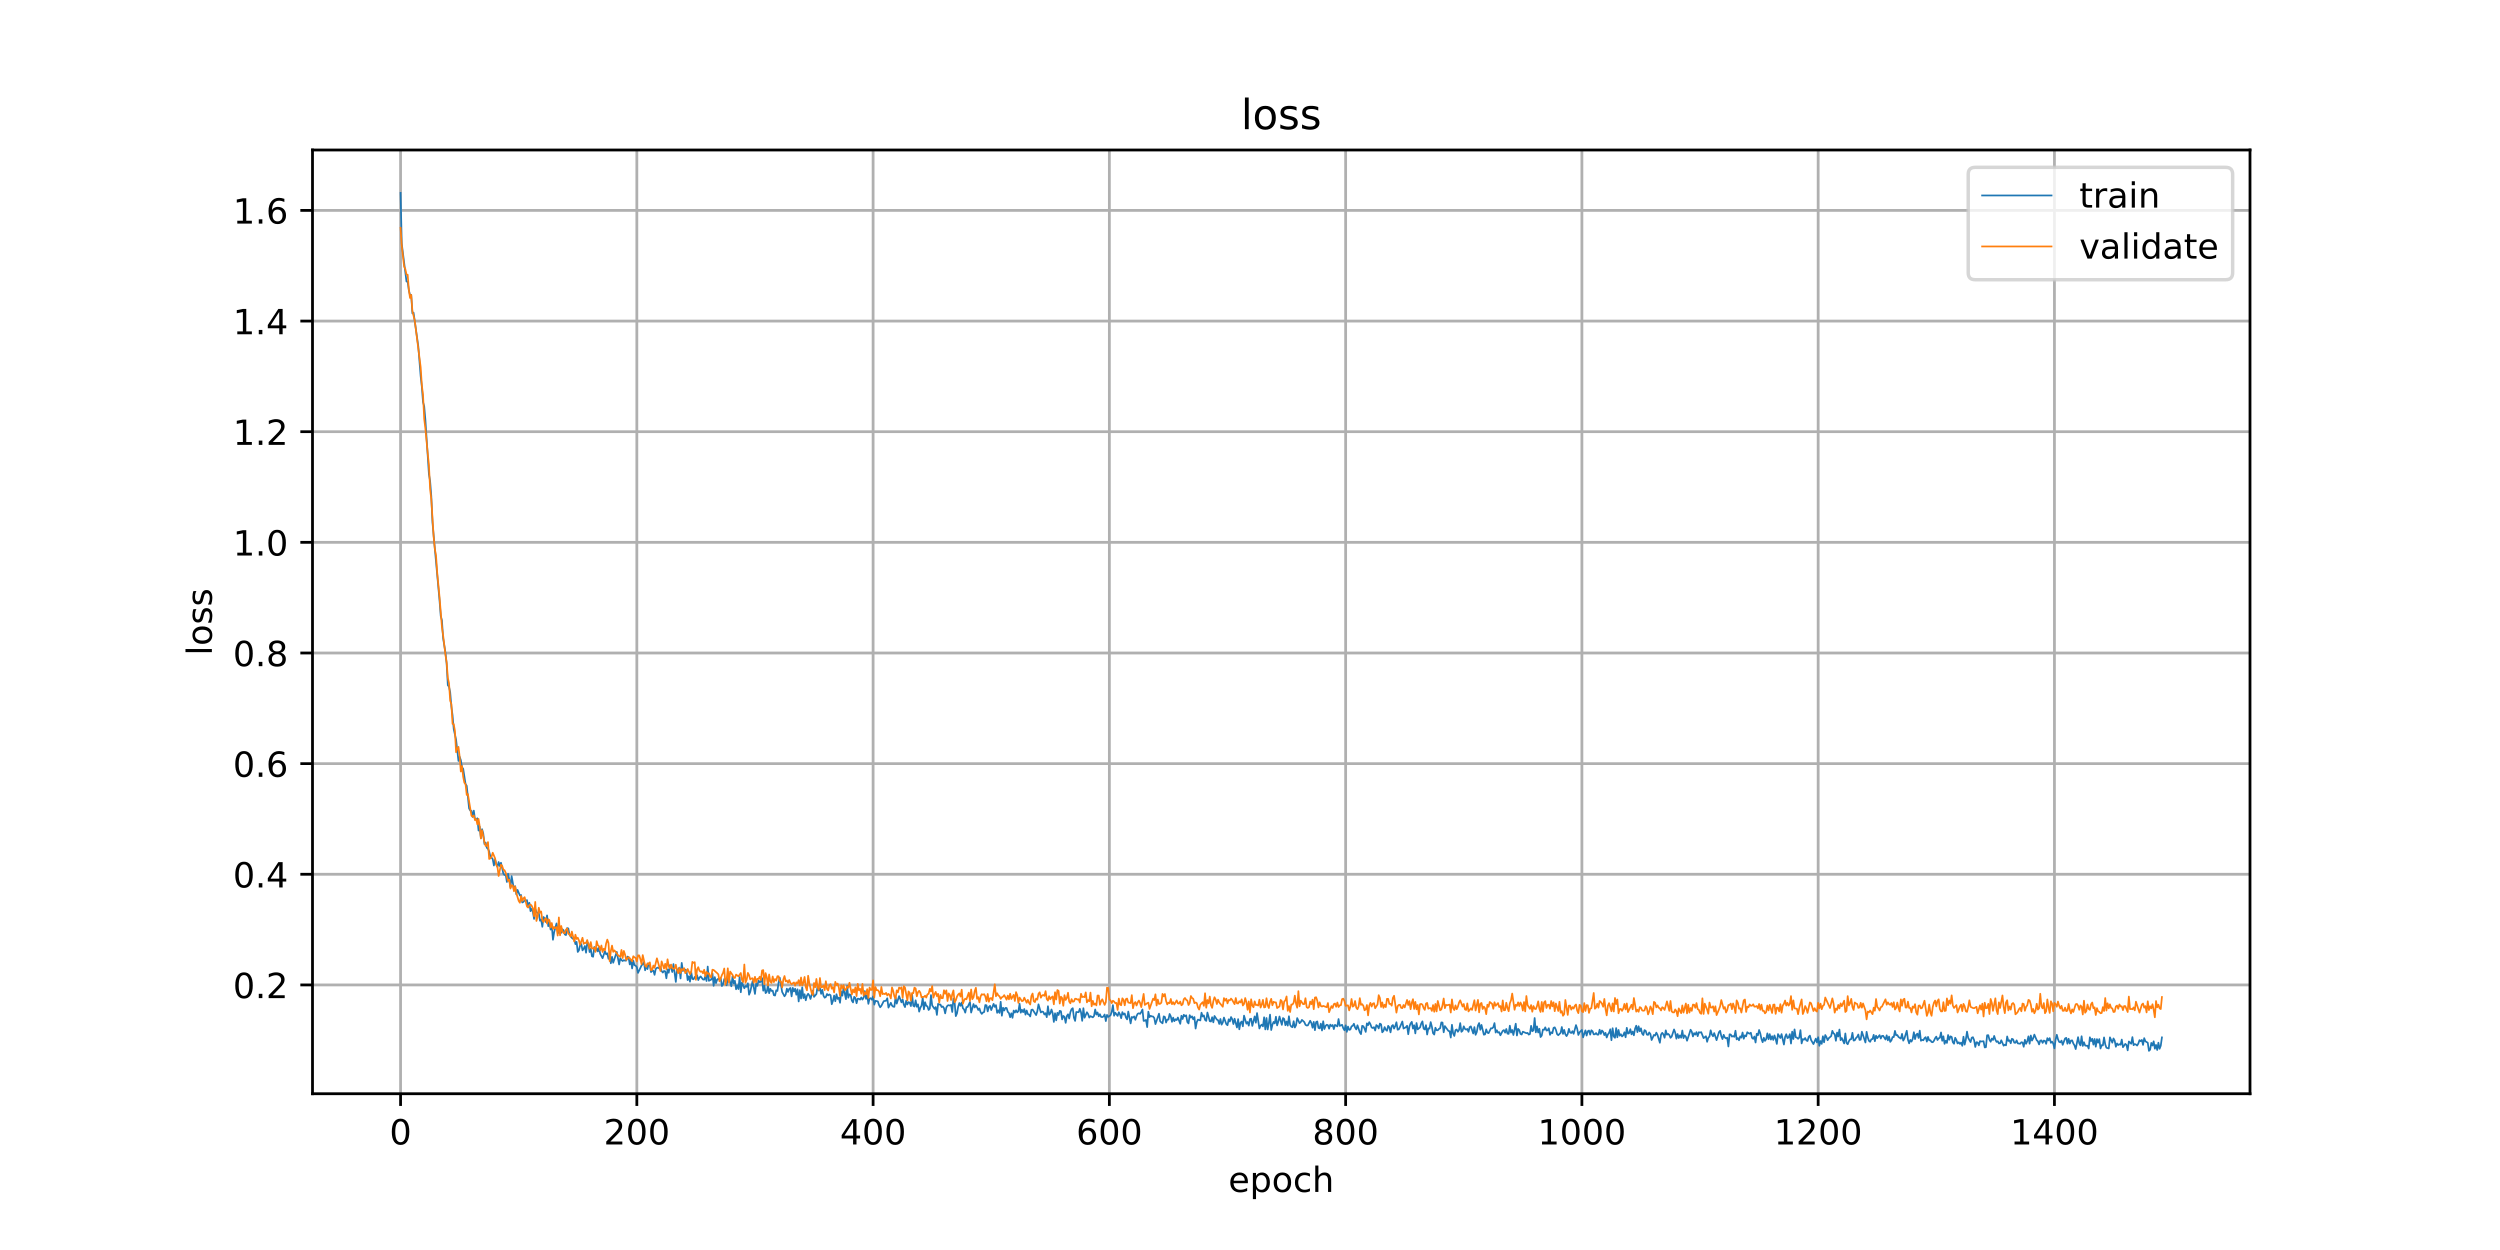 <?xml version="1.0" encoding="utf-8" standalone="no"?>
<!DOCTYPE svg PUBLIC "-//W3C//DTD SVG 1.1//EN"
  "http://www.w3.org/Graphics/SVG/1.1/DTD/svg11.dtd">
<!-- Created with matplotlib (https://matplotlib.org/) -->
<svg height="360pt" version="1.1" viewBox="0 0 720 360" width="720pt" xmlns="http://www.w3.org/2000/svg" xmlns:xlink="http://www.w3.org/1999/xlink">
 <defs>
  <style type="text/css">
*{stroke-linecap:butt;stroke-linejoin:round;}
  </style>
 </defs>
 <g id="figure_1">
  <g id="patch_1">
   <path d="M 0 360 
L 720 360 
L 720 0 
L 0 0 
z
" style="fill:#ffffff;"/>
  </g>
  <g id="axes_1">
   <g id="patch_2">
    <path d="M 90 315 
L 648 315 
L 648 43.2 
L 90 43.2 
z
" style="fill:#ffffff;"/>
   </g>
   <g id="matplotlib.axis_1">
    <g id="xtick_1">
     <g id="line2d_1">
      <path clip-path="url(#p1423475aaf)" d="M 115.364 315 
L 115.364 43.2 
" style="fill:none;stroke:#b0b0b0;stroke-linecap:square;stroke-width:0.8;"/>
     </g>
     <g id="line2d_2">
      <defs>
       <path d="M 0 0 
L 0 3.5 
" id="m8940dd2a5f" style="stroke:#000000;stroke-width:0.8;"/>
      </defs>
      <g>
       <use style="stroke:#000000;stroke-width:0.8;" x="115.364" xlink:href="#m8940dd2a5f" y="315"/>
      </g>
     </g>
     <g id="text_1">
      <!-- 0 -->
      <defs>
       <path d="M 31.781 66.406 
Q 24.172 66.406 20.328 58.906 
Q 16.5 51.422 16.5 36.375 
Q 16.5 21.391 20.328 13.891 
Q 24.172 6.391 31.781 6.391 
Q 39.453 6.391 43.281 13.891 
Q 47.125 21.391 47.125 36.375 
Q 47.125 51.422 43.281 58.906 
Q 39.453 66.406 31.781 66.406 
z
M 31.781 74.219 
Q 44.047 74.219 50.516 64.516 
Q 56.984 54.828 56.984 36.375 
Q 56.984 17.969 50.516 8.266 
Q 44.047 -1.422 31.781 -1.422 
Q 19.531 -1.422 13.062 8.266 
Q 6.594 17.969 6.594 36.375 
Q 6.594 54.828 13.062 64.516 
Q 19.531 74.219 31.781 74.219 
z
" id="DejaVuSans-48"/>
      </defs>
      <g transform="translate(112.182 329.598)scale(0.1 -0.1)">
       <use xlink:href="#DejaVuSans-48"/>
      </g>
     </g>
    </g>
    <g id="xtick_2">
     <g id="line2d_3">
      <path clip-path="url(#p1423475aaf)" d="M 183.408 315 
L 183.408 43.2 
" style="fill:none;stroke:#b0b0b0;stroke-linecap:square;stroke-width:0.8;"/>
     </g>
     <g id="line2d_4">
      <g>
       <use style="stroke:#000000;stroke-width:0.8;" x="183.408" xlink:href="#m8940dd2a5f" y="315"/>
      </g>
     </g>
     <g id="text_2">
      <!-- 200 -->
      <defs>
       <path d="M 19.188 8.297 
L 53.609 8.297 
L 53.609 0 
L 7.328 0 
L 7.328 8.297 
Q 12.938 14.109 22.625 23.891 
Q 32.328 33.688 34.812 36.531 
Q 39.547 41.844 41.422 45.531 
Q 43.312 49.219 43.312 52.781 
Q 43.312 58.594 39.234 62.25 
Q 35.156 65.922 28.609 65.922 
Q 23.969 65.922 18.812 64.312 
Q 13.672 62.703 7.812 59.422 
L 7.812 69.391 
Q 13.766 71.781 18.938 73 
Q 24.125 74.219 28.422 74.219 
Q 39.75 74.219 46.484 68.547 
Q 53.219 62.891 53.219 53.422 
Q 53.219 48.922 51.531 44.891 
Q 49.859 40.875 45.406 35.406 
Q 44.188 33.984 37.641 27.219 
Q 31.109 20.453 19.188 8.297 
z
" id="DejaVuSans-50"/>
      </defs>
      <g transform="translate(173.865 329.598)scale(0.1 -0.1)">
       <use xlink:href="#DejaVuSans-50"/>
       <use x="63.623" xlink:href="#DejaVuSans-48"/>
       <use x="127.246" xlink:href="#DejaVuSans-48"/>
      </g>
     </g>
    </g>
    <g id="xtick_3">
     <g id="line2d_5">
      <path clip-path="url(#p1423475aaf)" d="M 251.453 315 
L 251.453 43.2 
" style="fill:none;stroke:#b0b0b0;stroke-linecap:square;stroke-width:0.8;"/>
     </g>
     <g id="line2d_6">
      <g>
       <use style="stroke:#000000;stroke-width:0.8;" x="251.453" xlink:href="#m8940dd2a5f" y="315"/>
      </g>
     </g>
     <g id="text_3">
      <!-- 400 -->
      <defs>
       <path d="M 37.797 64.312 
L 12.891 25.391 
L 37.797 25.391 
z
M 35.203 72.906 
L 47.609 72.906 
L 47.609 25.391 
L 58.016 25.391 
L 58.016 17.188 
L 47.609 17.188 
L 47.609 0 
L 37.797 0 
L 37.797 17.188 
L 4.891 17.188 
L 4.891 26.703 
z
" id="DejaVuSans-52"/>
      </defs>
      <g transform="translate(241.909 329.598)scale(0.1 -0.1)">
       <use xlink:href="#DejaVuSans-52"/>
       <use x="63.623" xlink:href="#DejaVuSans-48"/>
       <use x="127.246" xlink:href="#DejaVuSans-48"/>
      </g>
     </g>
    </g>
    <g id="xtick_4">
     <g id="line2d_7">
      <path clip-path="url(#p1423475aaf)" d="M 319.498 315 
L 319.498 43.2 
" style="fill:none;stroke:#b0b0b0;stroke-linecap:square;stroke-width:0.8;"/>
     </g>
     <g id="line2d_8">
      <g>
       <use style="stroke:#000000;stroke-width:0.8;" x="319.498" xlink:href="#m8940dd2a5f" y="315"/>
      </g>
     </g>
     <g id="text_4">
      <!-- 600 -->
      <defs>
       <path d="M 33.016 40.375 
Q 26.375 40.375 22.484 35.828 
Q 18.609 31.297 18.609 23.391 
Q 18.609 15.531 22.484 10.953 
Q 26.375 6.391 33.016 6.391 
Q 39.656 6.391 43.531 10.953 
Q 47.406 15.531 47.406 23.391 
Q 47.406 31.297 43.531 35.828 
Q 39.656 40.375 33.016 40.375 
z
M 52.594 71.297 
L 52.594 62.312 
Q 48.875 64.062 45.094 64.984 
Q 41.312 65.922 37.594 65.922 
Q 27.828 65.922 22.672 59.328 
Q 17.531 52.734 16.797 39.406 
Q 19.672 43.656 24.016 45.922 
Q 28.375 48.188 33.594 48.188 
Q 44.578 48.188 50.953 41.516 
Q 57.328 34.859 57.328 23.391 
Q 57.328 12.156 50.688 5.359 
Q 44.047 -1.422 33.016 -1.422 
Q 20.359 -1.422 13.672 8.266 
Q 6.984 17.969 6.984 36.375 
Q 6.984 53.656 15.188 63.938 
Q 23.391 74.219 37.203 74.219 
Q 40.922 74.219 44.703 73.484 
Q 48.484 72.75 52.594 71.297 
z
" id="DejaVuSans-54"/>
      </defs>
      <g transform="translate(309.954 329.598)scale(0.1 -0.1)">
       <use xlink:href="#DejaVuSans-54"/>
       <use x="63.623" xlink:href="#DejaVuSans-48"/>
       <use x="127.246" xlink:href="#DejaVuSans-48"/>
      </g>
     </g>
    </g>
    <g id="xtick_5">
     <g id="line2d_9">
      <path clip-path="url(#p1423475aaf)" d="M 387.542 315 
L 387.542 43.2 
" style="fill:none;stroke:#b0b0b0;stroke-linecap:square;stroke-width:0.8;"/>
     </g>
     <g id="line2d_10">
      <g>
       <use style="stroke:#000000;stroke-width:0.8;" x="387.542" xlink:href="#m8940dd2a5f" y="315"/>
      </g>
     </g>
     <g id="text_5">
      <!-- 800 -->
      <defs>
       <path d="M 31.781 34.625 
Q 24.75 34.625 20.719 30.859 
Q 16.703 27.094 16.703 20.516 
Q 16.703 13.922 20.719 10.156 
Q 24.75 6.391 31.781 6.391 
Q 38.812 6.391 42.859 10.172 
Q 46.922 13.969 46.922 20.516 
Q 46.922 27.094 42.891 30.859 
Q 38.875 34.625 31.781 34.625 
z
M 21.922 38.812 
Q 15.578 40.375 12.031 44.719 
Q 8.5 49.078 8.5 55.328 
Q 8.5 64.062 14.719 69.141 
Q 20.953 74.219 31.781 74.219 
Q 42.672 74.219 48.875 69.141 
Q 55.078 64.062 55.078 55.328 
Q 55.078 49.078 51.531 44.719 
Q 48 40.375 41.703 38.812 
Q 48.828 37.156 52.797 32.312 
Q 56.781 27.484 56.781 20.516 
Q 56.781 9.906 50.312 4.234 
Q 43.844 -1.422 31.781 -1.422 
Q 19.734 -1.422 13.25 4.234 
Q 6.781 9.906 6.781 20.516 
Q 6.781 27.484 10.781 32.312 
Q 14.797 37.156 21.922 38.812 
z
M 18.312 54.391 
Q 18.312 48.734 21.844 45.562 
Q 25.391 42.391 31.781 42.391 
Q 38.141 42.391 41.719 45.562 
Q 45.312 48.734 45.312 54.391 
Q 45.312 60.062 41.719 63.234 
Q 38.141 66.406 31.781 66.406 
Q 25.391 66.406 21.844 63.234 
Q 18.312 60.062 18.312 54.391 
z
" id="DejaVuSans-56"/>
      </defs>
      <g transform="translate(377.998 329.598)scale(0.1 -0.1)">
       <use xlink:href="#DejaVuSans-56"/>
       <use x="63.623" xlink:href="#DejaVuSans-48"/>
       <use x="127.246" xlink:href="#DejaVuSans-48"/>
      </g>
     </g>
    </g>
    <g id="xtick_6">
     <g id="line2d_11">
      <path clip-path="url(#p1423475aaf)" d="M 455.587 315 
L 455.587 43.2 
" style="fill:none;stroke:#b0b0b0;stroke-linecap:square;stroke-width:0.8;"/>
     </g>
     <g id="line2d_12">
      <g>
       <use style="stroke:#000000;stroke-width:0.8;" x="455.587" xlink:href="#m8940dd2a5f" y="315"/>
      </g>
     </g>
     <g id="text_6">
      <!-- 1000 -->
      <defs>
       <path d="M 12.406 8.297 
L 28.516 8.297 
L 28.516 63.922 
L 10.984 60.406 
L 10.984 69.391 
L 28.422 72.906 
L 38.281 72.906 
L 38.281 8.297 
L 54.391 8.297 
L 54.391 0 
L 12.406 0 
z
" id="DejaVuSans-49"/>
      </defs>
      <g transform="translate(442.862 329.598)scale(0.1 -0.1)">
       <use xlink:href="#DejaVuSans-49"/>
       <use x="63.623" xlink:href="#DejaVuSans-48"/>
       <use x="127.246" xlink:href="#DejaVuSans-48"/>
       <use x="190.869" xlink:href="#DejaVuSans-48"/>
      </g>
     </g>
    </g>
    <g id="xtick_7">
     <g id="line2d_13">
      <path clip-path="url(#p1423475aaf)" d="M 523.631 315 
L 523.631 43.2 
" style="fill:none;stroke:#b0b0b0;stroke-linecap:square;stroke-width:0.8;"/>
     </g>
     <g id="line2d_14">
      <g>
       <use style="stroke:#000000;stroke-width:0.8;" x="523.631" xlink:href="#m8940dd2a5f" y="315"/>
      </g>
     </g>
     <g id="text_7">
      <!-- 1200 -->
      <g transform="translate(510.906 329.598)scale(0.1 -0.1)">
       <use xlink:href="#DejaVuSans-49"/>
       <use x="63.623" xlink:href="#DejaVuSans-50"/>
       <use x="127.246" xlink:href="#DejaVuSans-48"/>
       <use x="190.869" xlink:href="#DejaVuSans-48"/>
      </g>
     </g>
    </g>
    <g id="xtick_8">
     <g id="line2d_15">
      <path clip-path="url(#p1423475aaf)" d="M 591.676 315 
L 591.676 43.2 
" style="fill:none;stroke:#b0b0b0;stroke-linecap:square;stroke-width:0.8;"/>
     </g>
     <g id="line2d_16">
      <g>
       <use style="stroke:#000000;stroke-width:0.8;" x="591.676" xlink:href="#m8940dd2a5f" y="315"/>
      </g>
     </g>
     <g id="text_8">
      <!-- 1400 -->
      <g transform="translate(578.951 329.598)scale(0.1 -0.1)">
       <use xlink:href="#DejaVuSans-49"/>
       <use x="63.623" xlink:href="#DejaVuSans-52"/>
       <use x="127.246" xlink:href="#DejaVuSans-48"/>
       <use x="190.869" xlink:href="#DejaVuSans-48"/>
      </g>
     </g>
    </g>
    <g id="text_9">
     <!-- epoch -->
     <defs>
      <path d="M 56.203 29.594 
L 56.203 25.203 
L 14.891 25.203 
Q 15.484 15.922 20.484 11.062 
Q 25.484 6.203 34.422 6.203 
Q 39.594 6.203 44.453 7.469 
Q 49.312 8.734 54.109 11.281 
L 54.109 2.781 
Q 49.266 0.734 44.188 -0.344 
Q 39.109 -1.422 33.891 -1.422 
Q 20.797 -1.422 13.156 6.188 
Q 5.516 13.812 5.516 26.812 
Q 5.516 40.234 12.766 48.109 
Q 20.016 56 32.328 56 
Q 43.359 56 49.781 48.891 
Q 56.203 41.797 56.203 29.594 
z
M 47.219 32.234 
Q 47.125 39.594 43.094 43.984 
Q 39.062 48.391 32.422 48.391 
Q 24.906 48.391 20.391 44.141 
Q 15.875 39.891 15.188 32.172 
z
" id="DejaVuSans-101"/>
      <path d="M 18.109 8.203 
L 18.109 -20.797 
L 9.078 -20.797 
L 9.078 54.688 
L 18.109 54.688 
L 18.109 46.391 
Q 20.953 51.266 25.266 53.625 
Q 29.594 56 35.594 56 
Q 45.562 56 51.781 48.094 
Q 58.016 40.188 58.016 27.297 
Q 58.016 14.406 51.781 6.484 
Q 45.562 -1.422 35.594 -1.422 
Q 29.594 -1.422 25.266 0.953 
Q 20.953 3.328 18.109 8.203 
z
M 48.688 27.297 
Q 48.688 37.203 44.609 42.844 
Q 40.531 48.484 33.406 48.484 
Q 26.266 48.484 22.188 42.844 
Q 18.109 37.203 18.109 27.297 
Q 18.109 17.391 22.188 11.75 
Q 26.266 6.109 33.406 6.109 
Q 40.531 6.109 44.609 11.75 
Q 48.688 17.391 48.688 27.297 
z
" id="DejaVuSans-112"/>
      <path d="M 30.609 48.391 
Q 23.391 48.391 19.188 42.75 
Q 14.984 37.109 14.984 27.297 
Q 14.984 17.484 19.156 11.844 
Q 23.344 6.203 30.609 6.203 
Q 37.797 6.203 41.984 11.859 
Q 46.188 17.531 46.188 27.297 
Q 46.188 37.016 41.984 42.703 
Q 37.797 48.391 30.609 48.391 
z
M 30.609 56 
Q 42.328 56 49.016 48.375 
Q 55.719 40.766 55.719 27.297 
Q 55.719 13.875 49.016 6.219 
Q 42.328 -1.422 30.609 -1.422 
Q 18.844 -1.422 12.172 6.219 
Q 5.516 13.875 5.516 27.297 
Q 5.516 40.766 12.172 48.375 
Q 18.844 56 30.609 56 
z
" id="DejaVuSans-111"/>
      <path d="M 48.781 52.594 
L 48.781 44.188 
Q 44.969 46.297 41.141 47.344 
Q 37.312 48.391 33.406 48.391 
Q 24.656 48.391 19.812 42.844 
Q 14.984 37.312 14.984 27.297 
Q 14.984 17.281 19.812 11.734 
Q 24.656 6.203 33.406 6.203 
Q 37.312 6.203 41.141 7.25 
Q 44.969 8.297 48.781 10.406 
L 48.781 2.094 
Q 45.016 0.344 40.984 -0.531 
Q 36.969 -1.422 32.422 -1.422 
Q 20.062 -1.422 12.781 6.344 
Q 5.516 14.109 5.516 27.297 
Q 5.516 40.672 12.859 48.328 
Q 20.219 56 33.016 56 
Q 37.156 56 41.109 55.141 
Q 45.062 54.297 48.781 52.594 
z
" id="DejaVuSans-99"/>
      <path d="M 54.891 33.016 
L 54.891 0 
L 45.906 0 
L 45.906 32.719 
Q 45.906 40.484 42.875 44.328 
Q 39.844 48.188 33.797 48.188 
Q 26.516 48.188 22.312 43.547 
Q 18.109 38.922 18.109 30.906 
L 18.109 0 
L 9.078 0 
L 9.078 75.984 
L 18.109 75.984 
L 18.109 46.188 
Q 21.344 51.125 25.703 53.562 
Q 30.078 56 35.797 56 
Q 45.219 56 50.047 50.172 
Q 54.891 44.344 54.891 33.016 
z
" id="DejaVuSans-104"/>
     </defs>
     <g transform="translate(353.772 343.277)scale(0.1 -0.1)">
      <use xlink:href="#DejaVuSans-101"/>
      <use x="61.523" xlink:href="#DejaVuSans-112"/>
      <use x="125" xlink:href="#DejaVuSans-111"/>
      <use x="186.182" xlink:href="#DejaVuSans-99"/>
      <use x="241.162" xlink:href="#DejaVuSans-104"/>
     </g>
    </g>
   </g>
   <g id="matplotlib.axis_2">
    <g id="ytick_1">
     <g id="line2d_17">
      <path clip-path="url(#p1423475aaf)" d="M 90 283.658 
L 648 283.658 
" style="fill:none;stroke:#b0b0b0;stroke-linecap:square;stroke-width:0.8;"/>
     </g>
     <g id="line2d_18">
      <defs>
       <path d="M 0 0 
L -3.5 0 
" id="mb18acf0e95" style="stroke:#000000;stroke-width:0.8;"/>
      </defs>
      <g>
       <use style="stroke:#000000;stroke-width:0.8;" x="90" xlink:href="#mb18acf0e95" y="283.658"/>
      </g>
     </g>
     <g id="text_10">
      <!-- 0.2 -->
      <defs>
       <path d="M 10.688 12.406 
L 21 12.406 
L 21 0 
L 10.688 0 
z
" id="DejaVuSans-46"/>
      </defs>
      <g transform="translate(67.097 287.457)scale(0.1 -0.1)">
       <use xlink:href="#DejaVuSans-48"/>
       <use x="63.623" xlink:href="#DejaVuSans-46"/>
       <use x="95.41" xlink:href="#DejaVuSans-50"/>
      </g>
     </g>
    </g>
    <g id="ytick_2">
     <g id="line2d_19">
      <path clip-path="url(#p1423475aaf)" d="M 90 251.792 
L 648 251.792 
" style="fill:none;stroke:#b0b0b0;stroke-linecap:square;stroke-width:0.8;"/>
     </g>
     <g id="line2d_20">
      <g>
       <use style="stroke:#000000;stroke-width:0.8;" x="90" xlink:href="#mb18acf0e95" y="251.792"/>
      </g>
     </g>
     <g id="text_11">
      <!-- 0.4 -->
      <g transform="translate(67.097 255.591)scale(0.1 -0.1)">
       <use xlink:href="#DejaVuSans-48"/>
       <use x="63.623" xlink:href="#DejaVuSans-46"/>
       <use x="95.41" xlink:href="#DejaVuSans-52"/>
      </g>
     </g>
    </g>
    <g id="ytick_3">
     <g id="line2d_21">
      <path clip-path="url(#p1423475aaf)" d="M 90 219.927 
L 648 219.927 
" style="fill:none;stroke:#b0b0b0;stroke-linecap:square;stroke-width:0.8;"/>
     </g>
     <g id="line2d_22">
      <g>
       <use style="stroke:#000000;stroke-width:0.8;" x="90" xlink:href="#mb18acf0e95" y="219.927"/>
      </g>
     </g>
     <g id="text_12">
      <!-- 0.6 -->
      <g transform="translate(67.097 223.726)scale(0.1 -0.1)">
       <use xlink:href="#DejaVuSans-48"/>
       <use x="63.623" xlink:href="#DejaVuSans-46"/>
       <use x="95.41" xlink:href="#DejaVuSans-54"/>
      </g>
     </g>
    </g>
    <g id="ytick_4">
     <g id="line2d_23">
      <path clip-path="url(#p1423475aaf)" d="M 90 188.061 
L 648 188.061 
" style="fill:none;stroke:#b0b0b0;stroke-linecap:square;stroke-width:0.8;"/>
     </g>
     <g id="line2d_24">
      <g>
       <use style="stroke:#000000;stroke-width:0.8;" x="90" xlink:href="#mb18acf0e95" y="188.061"/>
      </g>
     </g>
     <g id="text_13">
      <!-- 0.8 -->
      <g transform="translate(67.097 191.86)scale(0.1 -0.1)">
       <use xlink:href="#DejaVuSans-48"/>
       <use x="63.623" xlink:href="#DejaVuSans-46"/>
       <use x="95.41" xlink:href="#DejaVuSans-56"/>
      </g>
     </g>
    </g>
    <g id="ytick_5">
     <g id="line2d_25">
      <path clip-path="url(#p1423475aaf)" d="M 90 156.195 
L 648 156.195 
" style="fill:none;stroke:#b0b0b0;stroke-linecap:square;stroke-width:0.8;"/>
     </g>
     <g id="line2d_26">
      <g>
       <use style="stroke:#000000;stroke-width:0.8;" x="90" xlink:href="#mb18acf0e95" y="156.195"/>
      </g>
     </g>
     <g id="text_14">
      <!-- 1.0 -->
      <g transform="translate(67.097 159.995)scale(0.1 -0.1)">
       <use xlink:href="#DejaVuSans-49"/>
       <use x="63.623" xlink:href="#DejaVuSans-46"/>
       <use x="95.41" xlink:href="#DejaVuSans-48"/>
      </g>
     </g>
    </g>
    <g id="ytick_6">
     <g id="line2d_27">
      <path clip-path="url(#p1423475aaf)" d="M 90 124.33 
L 648 124.33 
" style="fill:none;stroke:#b0b0b0;stroke-linecap:square;stroke-width:0.8;"/>
     </g>
     <g id="line2d_28">
      <g>
       <use style="stroke:#000000;stroke-width:0.8;" x="90" xlink:href="#mb18acf0e95" y="124.33"/>
      </g>
     </g>
     <g id="text_15">
      <!-- 1.2 -->
      <g transform="translate(67.097 128.129)scale(0.1 -0.1)">
       <use xlink:href="#DejaVuSans-49"/>
       <use x="63.623" xlink:href="#DejaVuSans-46"/>
       <use x="95.41" xlink:href="#DejaVuSans-50"/>
      </g>
     </g>
    </g>
    <g id="ytick_7">
     <g id="line2d_29">
      <path clip-path="url(#p1423475aaf)" d="M 90 92.464 
L 648 92.464 
" style="fill:none;stroke:#b0b0b0;stroke-linecap:square;stroke-width:0.8;"/>
     </g>
     <g id="line2d_30">
      <g>
       <use style="stroke:#000000;stroke-width:0.8;" x="90" xlink:href="#mb18acf0e95" y="92.464"/>
      </g>
     </g>
     <g id="text_16">
      <!-- 1.4 -->
      <g transform="translate(67.097 96.263)scale(0.1 -0.1)">
       <use xlink:href="#DejaVuSans-49"/>
       <use x="63.623" xlink:href="#DejaVuSans-46"/>
       <use x="95.41" xlink:href="#DejaVuSans-52"/>
      </g>
     </g>
    </g>
    <g id="ytick_8">
     <g id="line2d_31">
      <path clip-path="url(#p1423475aaf)" d="M 90 60.599 
L 648 60.599 
" style="fill:none;stroke:#b0b0b0;stroke-linecap:square;stroke-width:0.8;"/>
     </g>
     <g id="line2d_32">
      <g>
       <use style="stroke:#000000;stroke-width:0.8;" x="90" xlink:href="#mb18acf0e95" y="60.599"/>
      </g>
     </g>
     <g id="text_17">
      <!-- 1.6 -->
      <g transform="translate(67.097 64.398)scale(0.1 -0.1)">
       <use xlink:href="#DejaVuSans-49"/>
       <use x="63.623" xlink:href="#DejaVuSans-46"/>
       <use x="95.41" xlink:href="#DejaVuSans-54"/>
      </g>
     </g>
    </g>
    <g id="text_18">
     <!-- loss -->
     <defs>
      <path d="M 9.422 75.984 
L 18.406 75.984 
L 18.406 0 
L 9.422 0 
z
" id="DejaVuSans-108"/>
      <path d="M 44.281 53.078 
L 44.281 44.578 
Q 40.484 46.531 36.375 47.5 
Q 32.281 48.484 27.875 48.484 
Q 21.188 48.484 17.844 46.438 
Q 14.5 44.391 14.5 40.281 
Q 14.5 37.156 16.891 35.375 
Q 19.281 33.594 26.516 31.984 
L 29.594 31.297 
Q 39.156 29.25 43.188 25.516 
Q 47.219 21.781 47.219 15.094 
Q 47.219 7.469 41.188 3.016 
Q 35.156 -1.422 24.609 -1.422 
Q 20.219 -1.422 15.453 -0.562 
Q 10.688 0.297 5.422 2 
L 5.422 11.281 
Q 10.406 8.688 15.234 7.391 
Q 20.062 6.109 24.812 6.109 
Q 31.156 6.109 34.562 8.281 
Q 37.984 10.453 37.984 14.406 
Q 37.984 18.062 35.516 20.016 
Q 33.062 21.969 24.703 23.781 
L 21.578 24.516 
Q 13.234 26.266 9.516 29.906 
Q 5.812 33.547 5.812 39.891 
Q 5.812 47.609 11.281 51.797 
Q 16.75 56 26.812 56 
Q 31.781 56 36.172 55.266 
Q 40.578 54.547 44.281 53.078 
z
" id="DejaVuSans-115"/>
     </defs>
     <g transform="translate(61.017 188.758)rotate(-90)scale(0.1 -0.1)">
      <use xlink:href="#DejaVuSans-108"/>
      <use x="27.783" xlink:href="#DejaVuSans-111"/>
      <use x="88.965" xlink:href="#DejaVuSans-115"/>
      <use x="141.064" xlink:href="#DejaVuSans-115"/>
     </g>
    </g>
   </g>
   <g id="line2d_33">
    <path clip-path="url(#p1423475aaf)" d="M 115.364 55.555 
L 115.704 70.179 
L 117.065 81.064 
L 117.405 81.161 
L 117.745 83.536 
L 118.085 84.985 
L 118.426 84.913 
L 118.766 90.247 
L 119.106 90.069 
L 120.467 99.743 
L 121.147 108.312 
L 121.488 111.346 
L 121.828 115.796 
L 122.168 117.022 
L 122.508 120.864 
L 123.529 136.568 
L 123.869 138.527 
L 124.209 142.865 
L 124.55 150.433 
L 125.23 158.003 
L 126.591 172.98 
L 126.931 177.414 
L 127.271 178.635 
L 127.612 183.774 
L 128.292 187.966 
L 128.632 191.189 
L 128.973 197.345 
L 129.313 197.772 
L 129.653 199.38 
L 129.993 203.457 
L 130.333 206 
L 130.674 210.004 
L 131.354 213.049 
L 132.035 219.145 
L 132.375 217.97 
L 132.715 218.911 
L 133.055 220.972 
L 133.395 221.394 
L 134.076 225.799 
L 134.416 226.319 
L 135.097 232.816 
L 135.437 233.428 
L 135.777 233.514 
L 136.117 235.271 
L 136.457 233.472 
L 136.798 236.008 
L 137.138 235.975 
L 137.478 235.665 
L 137.818 239.195 
L 138.159 238.1 
L 138.499 241.407 
L 138.839 238.813 
L 139.179 240.062 
L 139.519 243.086 
L 139.86 242.658 
L 140.2 244.166 
L 140.54 244.446 
L 140.88 245.248 
L 141.221 246.617 
L 141.901 247.405 
L 142.241 249.264 
L 142.581 247.514 
L 142.922 248.831 
L 143.262 249.674 
L 143.602 248.267 
L 143.942 249.434 
L 144.283 248.473 
L 144.963 251.594 
L 145.303 252.008 
L 145.643 251.914 
L 145.984 254.007 
L 146.324 251.658 
L 146.664 253.264 
L 147.004 255.511 
L 147.345 252.324 
L 148.025 256.157 
L 148.365 255.24 
L 148.706 257.587 
L 149.046 256.294 
L 149.726 257.911 
L 150.066 257.756 
L 150.407 259.915 
L 150.747 259.738 
L 151.087 259.298 
L 151.427 259.498 
L 151.768 259.235 
L 152.108 261.165 
L 152.448 260 
L 152.788 262.408 
L 153.128 261.753 
L 153.469 262.598 
L 153.809 264.644 
L 154.149 261.75 
L 154.489 262.677 
L 154.83 262.958 
L 155.17 262.924 
L 155.51 265.157 
L 155.85 264.83 
L 156.19 266.913 
L 156.531 264.102 
L 156.871 264.551 
L 157.211 265.553 
L 157.551 263.645 
L 157.892 266.735 
L 158.232 265.511 
L 158.572 267.72 
L 158.912 266.459 
L 159.252 270.646 
L 159.593 268.476 
L 160.273 265.951 
L 160.613 267.695 
L 160.954 268.71 
L 161.294 267.317 
L 161.634 268.651 
L 161.974 267.643 
L 162.314 267.902 
L 162.655 269.113 
L 162.995 269.308 
L 163.335 267.301 
L 163.675 267.389 
L 164.016 269.218 
L 164.696 270.118 
L 165.036 270.389 
L 165.376 270.43 
L 165.717 271.909 
L 166.057 271.263 
L 166.397 274.159 
L 166.737 273.681 
L 167.078 272.159 
L 167.418 271.897 
L 167.758 273.71 
L 168.098 273.256 
L 168.438 272.453 
L 168.779 274.374 
L 169.119 271.626 
L 169.459 271.663 
L 169.799 274.185 
L 170.14 273.235 
L 170.48 275.407 
L 170.82 275.536 
L 171.16 272.738 
L 171.5 273.907 
L 171.841 273.039 
L 172.181 274.015 
L 172.521 272.896 
L 172.861 274.693 
L 173.542 275.973 
L 174.222 273.946 
L 174.562 274.831 
L 174.903 274.563 
L 175.243 276.14 
L 175.583 275.308 
L 175.923 277.421 
L 176.264 275.565 
L 176.604 277.262 
L 177.624 274.145 
L 178.305 277.768 
L 178.645 275.958 
L 178.985 276.503 
L 179.326 276.776 
L 179.666 276.524 
L 180.006 276.672 
L 180.346 276.65 
L 180.686 275.501 
L 181.027 275.659 
L 181.367 277.749 
L 181.707 276.427 
L 182.047 278.904 
L 182.388 276.668 
L 182.728 277.979 
L 183.068 278.118 
L 183.408 278.546 
L 183.748 280.189 
L 184.769 278.037 
L 185.109 277.641 
L 185.45 277.072 
L 185.79 279.442 
L 186.13 278.03 
L 186.47 279.098 
L 186.81 277.478 
L 187.151 277.998 
L 187.491 279.957 
L 187.831 279.588 
L 188.171 279.542 
L 188.512 280.746 
L 188.852 279.059 
L 189.192 278.753 
L 189.532 278.653 
L 189.873 278.916 
L 190.213 278.624 
L 190.553 279.669 
L 190.893 280.088 
L 191.233 279.638 
L 191.574 279.745 
L 191.914 281.752 
L 192.254 279.208 
L 192.594 280.148 
L 192.935 277.959 
L 193.275 278.773 
L 193.615 279.936 
L 193.955 277.656 
L 194.636 282.79 
L 194.976 279.165 
L 195.316 279.296 
L 195.656 278.675 
L 195.997 281.79 
L 196.337 277.326 
L 196.677 279.649 
L 197.017 279.094 
L 197.698 279.471 
L 198.038 282.269 
L 198.378 281.15 
L 198.718 282.717 
L 199.059 279.907 
L 199.399 281.92 
L 199.739 282.036 
L 200.079 281.356 
L 200.419 281.739 
L 200.76 280.866 
L 201.1 282.26 
L 201.44 281.578 
L 201.78 281.203 
L 202.461 282.101 
L 202.801 282.134 
L 203.141 281.124 
L 203.481 282.534 
L 203.822 278.37 
L 204.162 282.476 
L 204.842 282.123 
L 205.183 280.359 
L 205.523 283.915 
L 205.863 281.417 
L 206.203 283.138 
L 206.543 282.125 
L 206.884 281.863 
L 207.224 282.229 
L 207.564 281.713 
L 207.904 283.982 
L 208.245 283.474 
L 208.585 281.962 
L 208.925 282.396 
L 209.265 283.763 
L 209.605 281.813 
L 209.946 281.777 
L 210.626 284.049 
L 210.966 281.203 
L 211.307 283.229 
L 211.647 282.477 
L 211.987 284.906 
L 212.327 283.77 
L 212.667 284.852 
L 213.008 281.399 
L 213.348 285.762 
L 213.688 282.945 
L 214.369 284.618 
L 214.709 283.958 
L 215.049 284.204 
L 215.389 283.194 
L 215.729 286.473 
L 216.07 285.664 
L 216.75 282.561 
L 217.431 286.246 
L 217.771 283.264 
L 218.111 283.933 
L 218.451 282.382 
L 218.791 282.87 
L 219.132 282.76 
L 219.472 281.703 
L 219.812 285.311 
L 220.152 283.874 
L 220.493 286.012 
L 220.833 285.663 
L 221.173 283.655 
L 221.513 286.031 
L 221.853 284.762 
L 222.194 285.389 
L 222.534 285.297 
L 222.874 286.616 
L 223.214 286.713 
L 223.555 285.208 
L 223.895 285.399 
L 224.235 282.945 
L 224.575 281.597 
L 225.256 285.68 
L 225.936 286.932 
L 226.276 286.419 
L 226.617 284.74 
L 226.957 285.67 
L 227.297 284.799 
L 227.637 284.539 
L 227.978 286.949 
L 228.318 284.512 
L 228.658 285.526 
L 228.998 284.753 
L 229.338 286.475 
L 229.679 284.928 
L 230.019 288.417 
L 230.359 285.171 
L 230.699 287.577 
L 231.04 284.357 
L 231.38 287.447 
L 231.72 286.347 
L 232.06 288.085 
L 232.4 286.756 
L 232.741 286.21 
L 233.081 286.696 
L 233.421 287.695 
L 234.102 285.287 
L 234.442 287.095 
L 235.122 286.283 
L 235.462 284.041 
L 235.803 285.285 
L 236.143 284.559 
L 236.483 286.226 
L 236.823 285.064 
L 237.164 286.758 
L 237.504 287.336 
L 237.844 287.121 
L 238.184 286.265 
L 238.524 286.67 
L 238.865 286.397 
L 239.205 286.623 
L 239.545 289.21 
L 239.885 288.269 
L 240.226 286.727 
L 240.566 288.346 
L 240.906 286.338 
L 241.246 287.687 
L 241.586 287.313 
L 241.927 288.797 
L 242.267 285.56 
L 242.607 286.749 
L 242.947 284.435 
L 243.628 287.75 
L 243.968 283.948 
L 244.308 287.333 
L 244.648 286.371 
L 244.989 286.553 
L 245.329 288.178 
L 245.669 288.7 
L 246.009 287.089 
L 246.35 287.396 
L 246.69 288.929 
L 247.03 287.626 
L 247.37 287.651 
L 247.71 287.883 
L 248.051 287.274 
L 248.391 287.88 
L 248.731 287.326 
L 249.071 285.435 
L 249.412 287.657 
L 249.752 286.647 
L 250.092 289.101 
L 250.432 287.585 
L 250.772 287.483 
L 251.113 287.925 
L 251.453 286.957 
L 251.793 289.329 
L 252.133 288.243 
L 252.814 288.392 
L 253.154 289.434 
L 253.494 290.09 
L 253.834 289.68 
L 254.515 288.329 
L 255.195 288.21 
L 255.536 287.496 
L 255.876 290.192 
L 256.556 288.806 
L 256.896 289.599 
L 257.237 289.919 
L 257.577 289.96 
L 257.917 287.198 
L 258.257 289.039 
L 258.938 286.881 
L 259.618 288.672 
L 259.958 287.812 
L 260.299 289.34 
L 260.639 290.039 
L 260.979 288.211 
L 261.319 289.287 
L 261.66 288.616 
L 262 288.785 
L 262.34 289.746 
L 262.68 286.402 
L 263.02 289.652 
L 263.361 289.892 
L 263.701 288.097 
L 264.041 289.941 
L 264.381 289.257 
L 264.722 291.345 
L 265.062 290.222 
L 265.402 289.617 
L 265.742 287.406 
L 266.082 290.677 
L 266.423 288.64 
L 266.763 289.674 
L 267.103 289.824 
L 267.443 290.875 
L 267.784 290.453 
L 268.124 286.591 
L 268.464 289.56 
L 269.145 290.551 
L 269.485 290.042 
L 269.825 292.29 
L 270.165 289.108 
L 270.505 289.312 
L 270.846 289.298 
L 271.186 290.019 
L 271.526 289.855 
L 271.866 290.352 
L 272.207 291.849 
L 272.547 290.156 
L 272.887 289.607 
L 273.227 289.487 
L 273.567 289.619 
L 273.908 289.405 
L 274.248 291.44 
L 274.588 287.608 
L 274.928 288.668 
L 275.269 292.639 
L 275.609 291.866 
L 275.949 289.95 
L 276.289 288.878 
L 276.629 289.683 
L 276.97 288.733 
L 277.31 290.362 
L 277.65 290.713 
L 277.99 291.641 
L 278.331 290.05 
L 278.671 290.02 
L 279.351 288.582 
L 279.691 291.614 
L 280.372 289.172 
L 280.712 290.146 
L 281.052 289.559 
L 281.393 290.09 
L 281.733 290.873 
L 282.073 290.425 
L 282.413 291.512 
L 282.753 291.996 
L 283.094 291.6 
L 283.434 291.456 
L 283.774 289.448 
L 284.114 289.54 
L 284.455 291.278 
L 284.795 290.012 
L 285.135 289.686 
L 285.475 290.898 
L 286.156 289.122 
L 286.496 289.977 
L 286.836 289.481 
L 287.176 291.692 
L 287.517 290.976 
L 287.857 291.718 
L 288.197 288.515 
L 288.537 292.519 
L 288.877 290.232 
L 289.218 291.029 
L 289.558 290.29 
L 289.898 290.298 
L 290.238 291.41 
L 290.579 291.77 
L 290.919 292.954 
L 291.259 291.834 
L 291.599 293.127 
L 291.939 291.043 
L 292.28 291.623 
L 292.62 290.959 
L 292.96 291.55 
L 293.3 291.205 
L 293.641 289.098 
L 293.981 291.651 
L 294.321 290.825 
L 294.661 291.499 
L 295.001 290.601 
L 295.342 292.219 
L 295.682 291.032 
L 296.022 292.067 
L 296.362 292.199 
L 296.703 292.735 
L 297.043 290.833 
L 297.383 290.759 
L 298.404 292.34 
L 298.744 291.264 
L 299.084 289.251 
L 299.765 291.589 
L 300.105 291.319 
L 300.445 291.415 
L 300.785 292.171 
L 301.125 291.804 
L 301.466 292.943 
L 301.806 289.798 
L 302.146 292.257 
L 302.486 291.874 
L 302.827 290.732 
L 303.167 291.797 
L 303.507 294.311 
L 303.847 291.826 
L 304.187 293.852 
L 304.528 291.706 
L 304.868 292.318 
L 305.208 291.119 
L 305.548 291.246 
L 305.889 293.583 
L 306.229 292.586 
L 306.569 292.869 
L 306.909 294.578 
L 307.249 292.608 
L 307.59 292.113 
L 307.93 293.332 
L 308.27 291.483 
L 308.61 290.633 
L 308.951 290.363 
L 309.291 293.091 
L 309.631 294.015 
L 309.971 291.459 
L 310.652 291.528 
L 310.992 290.526 
L 311.332 291.549 
L 311.672 293.993 
L 312.013 290.367 
L 312.353 293.103 
L 313.033 291.529 
L 313.374 292.062 
L 313.714 293.061 
L 314.054 292.646 
L 314.734 292.993 
L 315.075 292.595 
L 315.415 290.728 
L 315.755 292.192 
L 316.095 291.592 
L 316.436 292.698 
L 316.776 292.088 
L 317.116 292.875 
L 317.456 292.926 
L 317.796 292.739 
L 318.137 292.177 
L 318.477 294.068 
L 318.817 292.303 
L 319.157 292.87 
L 319.838 292.399 
L 320.178 291.423 
L 320.518 289.481 
L 320.858 292.528 
L 321.199 291.669 
L 321.879 292.582 
L 322.219 291.53 
L 322.56 292.166 
L 322.9 293.239 
L 323.24 291.498 
L 323.58 292.18 
L 323.92 291.882 
L 324.261 293.033 
L 324.601 293.577 
L 324.941 291.34 
L 325.622 294.741 
L 325.962 292.886 
L 326.302 293.075 
L 326.642 292.73 
L 326.982 293.699 
L 327.323 292.605 
L 327.663 291.964 
L 328.003 291.824 
L 328.343 291.992 
L 328.684 291.473 
L 329.024 290.73 
L 329.364 294.01 
L 329.704 293.958 
L 330.044 293.743 
L 330.385 295.803 
L 330.725 291.375 
L 331.065 292.922 
L 331.405 292.551 
L 331.746 292.749 
L 332.086 292.748 
L 332.426 293.192 
L 332.766 294.94 
L 333.787 291.94 
L 334.127 294.148 
L 334.808 294.716 
L 335.148 292.714 
L 335.488 292.879 
L 335.828 294.491 
L 336.168 293.637 
L 336.509 293.642 
L 336.849 292.017 
L 337.189 292.71 
L 337.529 294.28 
L 337.87 293.081 
L 338.21 294.101 
L 338.55 293.544 
L 338.89 293.784 
L 339.23 293.045 
L 339.911 294.858 
L 340.251 292.54 
L 340.591 293.472 
L 340.932 292.256 
L 341.272 292.698 
L 341.612 292.406 
L 341.952 294.343 
L 342.292 294.743 
L 342.633 292.373 
L 342.973 293.067 
L 343.313 292.714 
L 343.653 293.57 
L 343.994 292.915 
L 344.334 296.218 
L 344.674 294.341 
L 345.014 293.647 
L 345.695 293.885 
L 346.035 291.658 
L 346.375 292.744 
L 346.715 292.434 
L 347.056 293.728 
L 347.396 294.013 
L 347.736 291.615 
L 348.416 294.106 
L 348.757 294.19 
L 349.097 292.961 
L 349.437 294.432 
L 349.777 292.606 
L 350.458 293.646 
L 350.798 293.816 
L 351.138 294.893 
L 351.479 293.471 
L 351.819 295.097 
L 352.159 294.486 
L 352.499 293.055 
L 353.18 294.951 
L 353.52 295.258 
L 353.86 293.566 
L 354.2 294.189 
L 354.541 292.911 
L 354.881 293.524 
L 355.221 294.926 
L 355.561 293.391 
L 356.242 295.913 
L 356.582 293.517 
L 356.922 296.442 
L 357.262 294.557 
L 357.603 294.204 
L 357.943 295.579 
L 358.283 292.514 
L 358.963 294.814 
L 359.304 294.335 
L 359.644 295.378 
L 359.984 293.501 
L 360.324 293.39 
L 360.665 295.447 
L 361.345 292.728 
L 361.685 294.533 
L 362.025 291.77 
L 362.706 296.201 
L 363.046 295.4 
L 363.386 295.102 
L 363.727 295.597 
L 364.067 292.982 
L 364.407 296.466 
L 364.747 293.19 
L 365.087 296.484 
L 365.428 294.687 
L 365.768 292.218 
L 366.108 296.64 
L 366.448 295.139 
L 366.789 294.313 
L 367.129 294.747 
L 367.469 292.825 
L 367.809 295.313 
L 368.149 294.223 
L 368.49 292.753 
L 369.17 295.153 
L 369.51 293.209 
L 369.851 293.462 
L 370.191 295.263 
L 370.531 294.19 
L 370.871 295.381 
L 371.211 292.685 
L 371.552 295.139 
L 371.892 295.67 
L 372.232 295.836 
L 372.572 294.119 
L 372.913 295.923 
L 373.253 295.278 
L 373.593 293.215 
L 374.273 294.671 
L 374.614 294.366 
L 374.954 293.731 
L 375.634 294.354 
L 375.975 295.134 
L 376.315 295.351 
L 376.655 295.314 
L 377.335 293.976 
L 377.676 294.639 
L 378.016 295.983 
L 378.356 294.31 
L 378.696 296.689 
L 379.037 294.352 
L 379.377 294.177 
L 379.717 296.034 
L 380.057 296.18 
L 380.397 294.813 
L 380.738 296.78 
L 381.078 294.13 
L 381.418 296.36 
L 381.758 295.489 
L 382.099 295.133 
L 382.439 295.248 
L 382.779 296.257 
L 383.119 295.089 
L 383.459 295.511 
L 383.8 295.199 
L 384.14 296.375 
L 384.48 295.164 
L 385.161 295.599 
L 385.501 293.49 
L 385.841 295.459 
L 386.521 295.146 
L 386.862 296.139 
L 387.202 296.714 
L 387.542 295.305 
L 387.882 297.174 
L 388.223 295.664 
L 388.563 296.6 
L 388.903 296.506 
L 389.243 295.583 
L 389.584 295.433 
L 389.924 294.839 
L 390.264 295.927 
L 390.604 296.469 
L 390.944 295.281 
L 391.625 297.32 
L 391.965 297.83 
L 392.305 295.437 
L 392.646 295.556 
L 392.986 296.227 
L 393.326 297.181 
L 393.666 294.731 
L 394.006 295.242 
L 394.347 294.38 
L 394.687 295.001 
L 395.027 295.914 
L 395.367 296.071 
L 395.708 295.83 
L 396.048 296.783 
L 396.388 295.225 
L 396.728 295.499 
L 397.068 296.193 
L 397.409 294.799 
L 397.749 295.005 
L 398.089 297.301 
L 398.429 296.927 
L 398.77 295.803 
L 399.11 296.543 
L 399.45 296.866 
L 399.79 295.438 
L 400.13 295.882 
L 400.471 297.314 
L 400.811 295.523 
L 401.151 295.216 
L 401.491 296.228 
L 401.832 295.492 
L 402.172 294.409 
L 402.512 296.548 
L 402.852 296.464 
L 403.192 295.797 
L 403.873 294.189 
L 404.213 296.216 
L 404.894 295.844 
L 405.234 295.416 
L 405.574 297.859 
L 405.914 295.643 
L 406.254 294.753 
L 406.595 294.297 
L 406.935 296.232 
L 407.275 295.277 
L 407.615 297.617 
L 407.956 294.642 
L 408.296 296.462 
L 408.976 295.884 
L 409.316 294.774 
L 409.657 294.155 
L 409.997 296.247 
L 410.337 296.486 
L 410.677 295.256 
L 411.018 297.941 
L 411.358 296.154 
L 411.698 296.241 
L 412.038 294.368 
L 412.378 295.689 
L 412.719 297.561 
L 413.059 297.949 
L 413.399 295.984 
L 413.739 296.698 
L 414.08 296.726 
L 414.42 296.316 
L 414.76 296.14 
L 415.1 294.457 
L 415.44 294.497 
L 415.781 297.295 
L 416.121 295.513 
L 417.142 296.904 
L 417.482 296.997 
L 417.822 298.816 
L 418.162 295.144 
L 418.502 297.614 
L 418.843 298.348 
L 419.183 296.673 
L 419.523 296.491 
L 419.863 297.15 
L 420.204 296.622 
L 420.544 294.665 
L 420.884 297.162 
L 421.224 296.849 
L 421.564 295.582 
L 421.905 296.321 
L 422.245 296.543 
L 422.585 296.336 
L 422.925 297.162 
L 423.266 295.791 
L 423.606 295.595 
L 424.286 297.647 
L 424.626 295.813 
L 424.967 298.025 
L 425.307 297.235 
L 425.647 295.355 
L 425.987 294.647 
L 426.328 296.57 
L 426.668 295.181 
L 427.348 297.993 
L 427.688 297.895 
L 428.029 296.459 
L 428.369 297.406 
L 428.709 297.547 
L 429.39 296.139 
L 429.73 296.178 
L 430.07 295.843 
L 430.41 294.654 
L 430.751 297.375 
L 431.091 296.717 
L 431.431 297.401 
L 431.771 297.263 
L 432.111 298.17 
L 432.792 296.873 
L 433.132 296.674 
L 433.472 297.402 
L 433.813 296.353 
L 434.153 297.679 
L 434.493 297.751 
L 434.833 295.404 
L 435.173 297.373 
L 435.514 296.633 
L 435.854 298.077 
L 436.534 294.833 
L 436.875 298.226 
L 437.215 296.316 
L 437.555 296.664 
L 437.895 297.768 
L 438.235 297.948 
L 438.576 297.125 
L 439.596 297.563 
L 439.937 297.471 
L 440.277 297.962 
L 440.617 297.801 
L 440.957 295.446 
L 441.297 296.994 
L 441.638 296.746 
L 441.978 293.195 
L 442.318 297.311 
L 442.658 295.611 
L 442.999 297.364 
L 443.339 296.298 
L 443.679 298.669 
L 444.019 298.251 
L 444.359 296.524 
L 444.7 296.579 
L 445.04 295.876 
L 445.38 296.798 
L 445.72 296.722 
L 446.061 296.14 
L 446.401 298.032 
L 446.741 297.305 
L 447.081 297.558 
L 447.421 296.016 
L 447.762 295.877 
L 448.102 296.599 
L 448.442 297.834 
L 448.782 298.135 
L 449.463 297.448 
L 449.803 295.79 
L 450.143 297.756 
L 450.483 296.607 
L 450.824 297.876 
L 451.164 298.401 
L 451.504 297.777 
L 451.844 296.313 
L 452.185 297.354 
L 452.525 297.5 
L 452.865 296.985 
L 453.205 297.73 
L 453.886 295.23 
L 454.226 296.255 
L 454.566 298.068 
L 454.906 297.321 
L 455.587 296.614 
L 455.927 298.763 
L 456.607 296.747 
L 456.948 298.239 
L 457.288 296.999 
L 457.628 296.791 
L 457.968 297.978 
L 458.309 296.717 
L 458.649 297.012 
L 458.989 297.901 
L 459.329 297.868 
L 459.669 297.519 
L 460.01 297.976 
L 460.35 297.972 
L 460.69 296.554 
L 461.03 297.754 
L 461.371 296.786 
L 461.711 297.167 
L 462.051 298.111 
L 462.391 297.468 
L 462.731 298.803 
L 463.072 297.919 
L 463.412 297.454 
L 463.752 296.436 
L 464.092 299.577 
L 464.433 296.138 
L 464.773 298.522 
L 465.113 298.887 
L 465.453 296.097 
L 465.793 298.739 
L 466.134 296.629 
L 466.474 298.281 
L 466.814 297.86 
L 467.154 298.495 
L 467.495 298.154 
L 467.835 297.297 
L 468.175 298.735 
L 468.515 296.017 
L 468.855 297.677 
L 469.196 297.516 
L 469.536 296.41 
L 469.876 297.891 
L 470.216 297.094 
L 470.557 298.171 
L 470.897 296.269 
L 471.237 295.404 
L 471.577 297.245 
L 471.918 295.566 
L 472.258 297.008 
L 472.598 296.162 
L 472.938 297.683 
L 473.278 298.085 
L 473.619 296.669 
L 473.959 296.883 
L 474.299 297.954 
L 474.639 298.047 
L 474.98 297.347 
L 475.32 297.821 
L 475.66 299.527 
L 476.34 298.061 
L 476.681 298.245 
L 477.021 297.398 
L 477.361 298.056 
L 478.042 300.31 
L 478.382 297.955 
L 478.722 297.459 
L 479.062 297.913 
L 479.402 298.868 
L 479.743 296.742 
L 480.083 297.988 
L 480.423 297.759 
L 480.763 298.092 
L 481.104 298.889 
L 481.444 298.533 
L 482.124 296.481 
L 482.464 297.402 
L 482.805 299.142 
L 483.145 297.798 
L 483.485 298.95 
L 483.825 298.204 
L 484.166 298.865 
L 484.506 296.79 
L 484.846 298.98 
L 485.186 298.186 
L 485.526 298.568 
L 485.867 299.726 
L 486.547 297.665 
L 486.887 296.56 
L 487.228 297.129 
L 487.568 298.493 
L 487.908 297.546 
L 488.248 297.967 
L 488.588 297.254 
L 488.929 298.414 
L 489.269 297.273 
L 489.609 297.379 
L 489.949 297.26 
L 490.63 298.982 
L 491.31 298.446 
L 491.65 300.035 
L 491.991 298.863 
L 492.331 298.529 
L 492.671 296.731 
L 493.011 297.924 
L 493.352 298.447 
L 493.692 297.529 
L 494.372 299.564 
L 495.053 297.28 
L 495.393 296.871 
L 495.733 298.408 
L 496.073 299.253 
L 496.414 298.03 
L 496.754 298.8 
L 497.094 299.047 
L 497.434 298.859 
L 497.774 301.382 
L 498.115 297.891 
L 498.455 297.934 
L 498.795 298.544 
L 499.135 298.377 
L 499.476 298.606 
L 499.816 296.85 
L 500.156 299.341 
L 500.496 298.949 
L 500.836 299.6 
L 501.177 298.47 
L 501.517 298.832 
L 501.857 297.366 
L 502.197 299.156 
L 502.538 298.191 
L 502.878 298.46 
L 503.218 297.278 
L 503.558 297.564 
L 503.898 297.698 
L 504.239 297.428 
L 504.579 298.887 
L 504.919 299.181 
L 505.259 298.525 
L 505.6 300.244 
L 505.94 297.725 
L 506.28 298.15 
L 506.62 296.642 
L 506.96 297.616 
L 507.301 299.224 
L 507.641 300.154 
L 507.981 298.884 
L 508.321 299.77 
L 508.662 299.263 
L 509.002 297.618 
L 509.342 299.29 
L 509.682 297.831 
L 510.022 299.398 
L 510.363 298.426 
L 510.703 299.495 
L 511.043 298.203 
L 511.383 299.213 
L 511.724 300.64 
L 512.064 297.817 
L 512.744 298.946 
L 513.085 297.828 
L 513.765 300.824 
L 514.105 298.648 
L 514.445 297.856 
L 514.786 298.97 
L 515.126 298.772 
L 515.466 297.842 
L 515.806 300.542 
L 516.147 297.118 
L 516.487 299.241 
L 516.827 296.474 
L 517.167 298.706 
L 517.507 298.832 
L 517.848 299.175 
L 518.188 298.795 
L 518.528 296.683 
L 518.868 300.499 
L 519.209 299.258 
L 519.549 299.424 
L 519.889 298.958 
L 520.229 299.648 
L 520.569 299.805 
L 520.91 298.611 
L 521.25 298.257 
L 521.59 299.527 
L 522.271 300.699 
L 522.951 299.122 
L 523.291 300.222 
L 523.631 298.722 
L 523.972 301.174 
L 524.312 299.826 
L 524.652 300.625 
L 524.992 298.449 
L 525.333 300.182 
L 525.673 298.094 
L 526.013 298.665 
L 526.353 299.581 
L 526.693 298.994 
L 527.374 298.398 
L 527.714 296.881 
L 528.054 297.621 
L 528.395 297.84 
L 528.735 299.739 
L 529.075 297.381 
L 529.415 298.513 
L 529.755 296.514 
L 530.096 299.568 
L 530.436 298.949 
L 531.116 300.511 
L 531.457 297.642 
L 531.797 300.355 
L 532.137 300.743 
L 532.477 299.884 
L 532.817 299.339 
L 533.158 299.248 
L 533.498 297.455 
L 533.838 299.68 
L 534.178 299.613 
L 534.519 298.971 
L 534.859 298.631 
L 535.199 297.936 
L 535.539 299.486 
L 535.879 299.425 
L 536.22 297.127 
L 537.24 300.238 
L 537.581 297.171 
L 537.921 298.784 
L 538.261 299.756 
L 538.601 300.04 
L 538.941 299.307 
L 539.282 299.243 
L 539.622 298.038 
L 539.962 299.864 
L 540.302 298.288 
L 540.643 298.988 
L 541.323 298.119 
L 541.663 299.095 
L 542.003 298.351 
L 542.344 298.311 
L 543.024 299.38 
L 543.364 298.172 
L 543.705 299.615 
L 544.045 298.537 
L 544.385 300.054 
L 544.725 299.627 
L 545.065 298.671 
L 545.406 298.674 
L 545.746 296.9 
L 546.086 298.17 
L 546.426 298.086 
L 546.767 298.65 
L 547.447 299.125 
L 547.787 297.76 
L 548.127 299.7 
L 548.468 299.087 
L 549.148 296.86 
L 549.488 299.429 
L 549.829 300.483 
L 550.169 299.49 
L 550.509 299.982 
L 550.849 299.251 
L 551.19 297.289 
L 551.53 299.262 
L 551.87 297.991 
L 552.21 297.704 
L 552.55 298.926 
L 552.891 296.824 
L 553.231 299.742 
L 553.571 299.471 
L 553.911 299.605 
L 554.252 299 
L 554.592 298.707 
L 554.932 299.977 
L 555.272 298.625 
L 555.612 299.628 
L 555.953 299.59 
L 556.293 300.099 
L 556.633 300.163 
L 556.973 299.741 
L 557.314 299.009 
L 557.654 298.547 
L 557.994 299.528 
L 558.334 299.035 
L 558.674 298.889 
L 559.015 297.349 
L 559.355 299.736 
L 559.695 298.454 
L 560.035 300.62 
L 560.376 299.728 
L 560.716 300.357 
L 561.056 298.088 
L 561.396 299.444 
L 561.736 298.465 
L 562.077 298.622 
L 562.417 300.164 
L 562.757 300.594 
L 563.097 298.876 
L 563.438 299.505 
L 563.778 300.498 
L 564.118 300.182 
L 564.458 300.645 
L 564.798 300.269 
L 565.139 301.189 
L 565.479 298.577 
L 565.819 300.842 
L 566.159 299.399 
L 566.5 297.112 
L 566.84 298.916 
L 567.52 300.122 
L 567.86 298.856 
L 568.201 298.713 
L 568.541 299.562 
L 568.881 301.515 
L 569.221 300.164 
L 569.562 300.24 
L 569.902 301.062 
L 570.242 299.83 
L 570.582 299.953 
L 571.263 299.874 
L 571.603 301.661 
L 571.943 301.592 
L 572.283 298.159 
L 572.624 298.134 
L 572.964 299.447 
L 573.304 300.017 
L 573.644 299.105 
L 573.984 299.513 
L 574.325 298.349 
L 574.665 299.432 
L 575.005 300.065 
L 575.345 299.871 
L 575.686 300.511 
L 576.026 300.474 
L 576.366 299.598 
L 577.046 301.154 
L 577.387 300.878 
L 577.727 301.056 
L 578.067 298.502 
L 578.407 299.792 
L 578.748 299.612 
L 579.088 300.459 
L 579.428 299.174 
L 579.768 299.335 
L 580.108 300.286 
L 580.449 300.317 
L 580.789 299.632 
L 581.129 300.499 
L 581.81 300.594 
L 582.15 300.164 
L 582.49 300.243 
L 582.83 301.466 
L 583.17 299.465 
L 583.511 300.614 
L 583.851 299.867 
L 584.191 298.471 
L 584.531 300.58 
L 584.872 298.23 
L 585.212 299.682 
L 585.552 299.042 
L 585.892 297.966 
L 586.573 299.585 
L 586.913 299.904 
L 587.253 300.79 
L 587.593 299.69 
L 587.934 299.635 
L 588.274 300.355 
L 588.614 299.68 
L 588.954 299.791 
L 589.294 300.618 
L 589.635 298.991 
L 589.975 299.626 
L 590.315 298.985 
L 590.655 300.331 
L 590.996 299.993 
L 591.336 300.552 
L 591.676 301.931 
L 592.016 299.39 
L 592.357 298.021 
L 592.697 299.307 
L 593.037 300.074 
L 593.377 300.196 
L 593.717 299.7 
L 594.058 300.908 
L 594.738 299.078 
L 595.078 298.904 
L 595.419 300.588 
L 595.759 299.16 
L 596.099 300.538 
L 596.439 299.68 
L 596.779 299.624 
L 597.12 300.529 
L 597.46 301.072 
L 597.8 302.137 
L 598.481 298.711 
L 598.821 300.462 
L 599.161 301.074 
L 599.501 298.447 
L 599.841 301.219 
L 600.182 300.173 
L 600.522 301.106 
L 600.862 301.191 
L 601.202 301.15 
L 601.543 301.982 
L 601.883 298.74 
L 602.223 299.828 
L 602.563 299.162 
L 602.903 300.846 
L 603.244 299.226 
L 603.584 301.44 
L 603.924 299.272 
L 604.264 300.286 
L 604.605 299.262 
L 604.945 301.962 
L 605.285 301.006 
L 605.625 301.086 
L 605.965 298.783 
L 606.306 300.774 
L 606.646 301.748 
L 607.326 301.959 
L 607.667 298.758 
L 608.347 300.294 
L 608.687 299.077 
L 609.027 299.696 
L 609.368 301.458 
L 609.708 300.516 
L 610.048 300.975 
L 610.388 300.727 
L 610.729 300.876 
L 611.069 299.396 
L 611.409 301.596 
L 612.089 300.641 
L 612.43 300.945 
L 612.77 302.493 
L 613.11 299.947 
L 613.791 300.599 
L 614.131 298.694 
L 614.471 301.008 
L 614.811 300.698 
L 615.151 300.821 
L 615.492 301.117 
L 615.832 300.554 
L 616.172 299.563 
L 616.512 299.869 
L 616.853 299.501 
L 617.193 300.927 
L 617.533 298.99 
L 617.873 299.889 
L 618.554 300.31 
L 618.894 302.645 
L 619.234 302.311 
L 619.574 300.368 
L 619.915 301.113 
L 620.255 299.907 
L 620.595 302.019 
L 620.935 300.937 
L 621.275 302.394 
L 621.616 300.3 
L 621.956 302.047 
L 622.296 301.171 
L 622.636 298.769 
L 622.636 298.769 
" style="fill:none;stroke:#1f77b4;stroke-linecap:square;stroke-width:0.5;"/>
   </g>
   <g id="line2d_34">
    <path clip-path="url(#p1423475aaf)" d="M 115.364 65.618 
L 115.704 70.662 
L 116.384 76.758 
L 116.725 77.459 
L 117.065 79.09 
L 117.405 79.122 
L 117.745 83.436 
L 118.085 85.806 
L 118.426 84.934 
L 118.766 89.555 
L 119.446 92.319 
L 121.147 105.734 
L 121.488 110.978 
L 121.828 113.677 
L 122.168 120.609 
L 122.508 123.393 
L 123.189 130.632 
L 123.529 133.908 
L 123.869 140.833 
L 124.209 143.721 
L 124.89 154.573 
L 125.23 158.093 
L 125.57 159.994 
L 125.911 164.893 
L 126.591 172.053 
L 127.271 180.523 
L 127.612 182.951 
L 128.292 188.607 
L 128.632 190.784 
L 128.973 195.224 
L 129.313 196.752 
L 129.653 201.813 
L 129.993 202.75 
L 130.333 208.475 
L 130.674 208.561 
L 131.014 210.469 
L 131.354 216.642 
L 131.694 215.602 
L 132.035 215.097 
L 132.375 217.864 
L 132.715 222.197 
L 133.055 220.635 
L 133.395 223.709 
L 133.736 225.42 
L 134.076 225.827 
L 134.416 228.933 
L 134.756 228.703 
L 135.777 234.935 
L 136.117 235.196 
L 136.457 234.843 
L 136.798 236.187 
L 137.138 235.882 
L 137.478 237.42 
L 137.818 235.837 
L 138.159 238.047 
L 138.499 241.485 
L 138.839 239.114 
L 139.519 242.537 
L 139.86 243.625 
L 140.2 243.56 
L 140.54 242.53 
L 140.88 247.383 
L 141.221 247.208 
L 141.561 246.737 
L 141.901 245.587 
L 142.581 247.207 
L 142.922 249.07 
L 143.262 249.678 
L 143.602 252.279 
L 144.283 249.04 
L 144.623 249.38 
L 144.963 250.463 
L 145.303 250.631 
L 145.643 251.373 
L 146.324 253.7 
L 146.664 253.353 
L 147.004 255.88 
L 147.345 254.951 
L 147.685 255.026 
L 148.025 256.672 
L 148.365 255.295 
L 148.706 257.225 
L 149.386 259.459 
L 149.726 259.99 
L 150.066 258.049 
L 150.407 259.483 
L 150.747 258.74 
L 151.087 258.386 
L 151.768 261.065 
L 152.108 261.38 
L 152.448 260.648 
L 152.788 260.498 
L 153.128 260.866 
L 153.469 261.626 
L 153.809 263.891 
L 154.149 259.763 
L 154.489 265.231 
L 154.83 264.034 
L 155.17 261.433 
L 155.51 262.859 
L 155.85 262.51 
L 156.19 265.068 
L 156.531 265.546 
L 156.871 264.825 
L 157.211 264.42 
L 157.551 265.982 
L 157.892 264.751 
L 158.232 264.992 
L 158.572 267.109 
L 158.912 265.837 
L 159.252 267.572 
L 159.593 266.962 
L 159.933 267.354 
L 160.273 266.991 
L 160.613 269.437 
L 160.954 264.23 
L 161.294 269.368 
L 161.634 266.689 
L 161.974 268.234 
L 162.314 268.693 
L 162.655 268.767 
L 162.995 267.756 
L 163.335 267.412 
L 163.675 268.933 
L 164.016 269.024 
L 164.356 269.727 
L 164.696 268.292 
L 165.376 271.141 
L 165.717 269.195 
L 166.057 270.423 
L 166.397 270.069 
L 166.737 270.845 
L 167.078 272.108 
L 167.758 270.077 
L 168.098 271.815 
L 168.438 271.55 
L 168.779 271.612 
L 169.119 270.731 
L 169.799 273.196 
L 170.14 271.325 
L 170.48 273.135 
L 170.82 273.188 
L 171.16 272.913 
L 171.5 274.149 
L 171.841 271.069 
L 172.181 272.267 
L 172.521 272.522 
L 172.861 273.677 
L 173.202 272.312 
L 173.542 274.17 
L 173.882 273.247 
L 174.222 273.69 
L 174.562 271.745 
L 174.903 270.608 
L 175.243 271.586 
L 175.583 276.796 
L 175.923 273.862 
L 176.264 272.341 
L 176.604 274.126 
L 176.944 273.718 
L 177.624 274.536 
L 177.965 275.119 
L 178.645 275.574 
L 178.985 273.588 
L 179.326 275.905 
L 179.666 273.875 
L 180.006 274.902 
L 180.346 276.472 
L 181.027 275.654 
L 181.367 275.945 
L 182.047 276.852 
L 182.388 275.395 
L 182.728 275.719 
L 183.068 275.879 
L 183.408 276.898 
L 183.748 275.14 
L 184.089 275.155 
L 184.429 276.216 
L 184.769 277.696 
L 185.109 275.073 
L 185.79 278.119 
L 186.13 278.474 
L 186.47 277.438 
L 186.81 277.644 
L 187.151 277.166 
L 187.491 279.423 
L 187.831 279.296 
L 188.171 278.075 
L 188.512 278.736 
L 189.192 275.998 
L 190.213 279.651 
L 190.553 276.882 
L 191.233 278.948 
L 191.574 277.574 
L 191.914 279.125 
L 192.254 276.286 
L 192.594 278.28 
L 192.935 278.883 
L 193.275 277.807 
L 193.615 278.803 
L 193.955 279.01 
L 194.295 278.962 
L 194.636 277.843 
L 194.976 279.402 
L 195.316 280.269 
L 195.656 278.73 
L 195.997 280.219 
L 196.337 279.078 
L 196.677 279.421 
L 197.017 278.825 
L 197.357 280.264 
L 197.698 279.858 
L 198.038 279.067 
L 198.718 280.565 
L 199.059 279.909 
L 199.399 277.027 
L 199.739 277.314 
L 200.079 277.11 
L 200.419 282.187 
L 200.76 279.168 
L 201.1 278.547 
L 201.44 279.546 
L 201.78 279.857 
L 202.121 279.734 
L 202.461 280.311 
L 202.801 279.288 
L 203.141 281.198 
L 203.481 279.902 
L 203.822 280.448 
L 204.162 280.284 
L 204.502 281.284 
L 204.842 281.445 
L 205.183 279.276 
L 205.523 279.351 
L 206.543 280.262 
L 206.884 280.621 
L 207.224 282.64 
L 207.904 280.826 
L 208.245 280.166 
L 208.585 278.932 
L 208.925 283.62 
L 209.265 282.175 
L 209.605 278.883 
L 209.946 283.042 
L 210.286 279.811 
L 210.966 280.772 
L 211.307 281.547 
L 211.647 281.644 
L 211.987 280.685 
L 212.667 281.185 
L 213.348 280.224 
L 213.688 282.223 
L 214.028 282.831 
L 214.369 277.784 
L 214.709 283.009 
L 215.049 282.173 
L 215.389 280.194 
L 215.729 280.825 
L 216.07 282.075 
L 216.41 281.813 
L 216.75 281.738 
L 217.09 283.032 
L 217.431 281.332 
L 217.771 282.91 
L 218.111 281.888 
L 218.451 281.917 
L 218.791 281.287 
L 219.132 282.3 
L 219.472 279.501 
L 219.812 279.383 
L 220.152 283.449 
L 220.493 280.259 
L 220.833 281.44 
L 221.173 283.842 
L 221.513 280.658 
L 221.853 282.741 
L 222.194 283.067 
L 222.534 281.236 
L 222.874 282.843 
L 223.214 281.968 
L 223.555 282.426 
L 223.895 281.144 
L 224.235 281.178 
L 224.575 282.549 
L 224.915 282.668 
L 225.256 284.379 
L 225.596 282.116 
L 225.936 281.1 
L 226.276 282.629 
L 226.617 282.407 
L 226.957 283.029 
L 227.297 282.247 
L 227.637 283.088 
L 227.978 283.437 
L 228.658 282.937 
L 228.998 283.857 
L 229.338 282.925 
L 229.679 283.24 
L 230.019 282.285 
L 230.359 283.805 
L 230.699 281.525 
L 231.04 283.796 
L 231.38 283.027 
L 231.72 281.373 
L 232.06 284.242 
L 232.4 285.209 
L 232.741 281.024 
L 233.081 283.157 
L 233.761 285.976 
L 234.102 286.548 
L 234.442 283.116 
L 234.782 284.312 
L 235.122 281.948 
L 235.462 284.297 
L 235.803 285.109 
L 236.143 281.672 
L 236.483 284.385 
L 236.823 284.265 
L 237.164 283.829 
L 237.504 285.141 
L 237.844 282.601 
L 238.184 284.837 
L 238.524 285.258 
L 238.865 283.743 
L 239.205 283.434 
L 239.545 284.744 
L 239.885 284.26 
L 240.226 285.81 
L 240.566 282.787 
L 240.906 283.7 
L 241.246 283.266 
L 241.586 284.41 
L 241.927 286.796 
L 242.267 283.743 
L 242.607 284.565 
L 242.947 283.72 
L 243.288 285.155 
L 243.628 285.007 
L 243.968 284.139 
L 244.308 284.482 
L 244.648 283.036 
L 245.329 286.392 
L 245.669 284.968 
L 246.009 285.813 
L 246.35 284.36 
L 246.69 286.877 
L 247.03 283.359 
L 247.37 285.204 
L 247.71 284.785 
L 248.051 286.201 
L 248.391 283.373 
L 248.731 286.736 
L 249.071 285.754 
L 249.412 286.379 
L 249.752 284.89 
L 250.092 287.411 
L 250.432 284.407 
L 250.772 285.096 
L 251.113 285.076 
L 251.453 282.35 
L 251.793 287.281 
L 252.133 284.259 
L 252.474 285.18 
L 252.814 285.153 
L 253.154 285.571 
L 253.494 286.922 
L 253.834 284.247 
L 254.175 286.307 
L 254.515 286.161 
L 254.855 286.311 
L 255.195 285.96 
L 255.536 286.694 
L 255.876 286.247 
L 256.216 286.564 
L 256.556 287.553 
L 256.896 284.365 
L 257.237 285.393 
L 257.577 286.952 
L 257.917 287.62 
L 258.257 285.23 
L 258.598 285.804 
L 258.938 284.395 
L 259.278 284.738 
L 259.618 284.354 
L 259.958 287.361 
L 260.299 284.027 
L 260.639 284.444 
L 261.319 288.105 
L 261.66 285.532 
L 262 285.964 
L 262.34 288.193 
L 262.68 285.993 
L 263.02 286.031 
L 263.361 284.444 
L 263.701 284.665 
L 264.041 286.935 
L 264.381 285.755 
L 264.722 285.355 
L 265.062 285.91 
L 265.402 287.265 
L 265.742 287.09 
L 266.082 287.135 
L 266.423 286.767 
L 266.763 287.293 
L 267.103 286.343 
L 267.443 286.225 
L 267.784 284.786 
L 268.124 285.538 
L 268.464 283.995 
L 268.804 287.323 
L 269.145 286.313 
L 269.485 285.664 
L 269.825 286.879 
L 270.165 286.229 
L 270.505 288.75 
L 270.846 286.538 
L 271.186 287.477 
L 271.526 287.464 
L 271.866 285.191 
L 272.207 286.188 
L 272.547 285.227 
L 272.887 288.285 
L 273.227 286.101 
L 273.567 286.588 
L 273.908 288.002 
L 274.248 286.325 
L 274.588 285.224 
L 274.928 288.642 
L 275.269 288.089 
L 275.609 287.015 
L 275.949 286.424 
L 276.289 286.103 
L 276.629 287.014 
L 276.97 285.032 
L 277.31 289.069 
L 277.65 288.116 
L 277.99 287.609 
L 278.331 287.791 
L 279.011 285.876 
L 279.351 288.266 
L 279.691 284.985 
L 280.032 287.77 
L 280.372 287.222 
L 280.712 285.46 
L 281.052 284.491 
L 281.393 287.654 
L 281.733 287.173 
L 282.073 288.68 
L 282.413 286.951 
L 282.753 286.328 
L 283.094 286.495 
L 283.434 286.321 
L 283.774 286.967 
L 284.114 288.363 
L 284.455 286.268 
L 284.795 288.511 
L 285.135 287.516 
L 285.475 287.435 
L 285.815 288.067 
L 286.496 283.481 
L 286.836 286.932 
L 287.176 286.056 
L 287.517 286.69 
L 287.857 286.931 
L 288.197 287.679 
L 288.537 287.215 
L 288.877 287.045 
L 289.218 286.6 
L 289.898 287.906 
L 290.238 286.734 
L 290.579 287.807 
L 290.919 286.193 
L 291.259 287.716 
L 291.939 286.52 
L 292.28 288.278 
L 292.62 285.737 
L 292.96 286.629 
L 293.3 288.838 
L 293.641 287.304 
L 294.321 288.338 
L 294.661 288.2 
L 295.001 287.332 
L 295.682 288.79 
L 296.022 287.962 
L 296.362 288.82 
L 296.703 289.299 
L 297.043 286.852 
L 297.383 286.14 
L 297.723 288.353 
L 298.063 288.603 
L 298.404 287.593 
L 298.744 287.892 
L 299.084 286.225 
L 299.424 285.783 
L 299.765 287.343 
L 300.105 286.707 
L 300.445 286.55 
L 300.785 286.811 
L 301.125 285.459 
L 301.466 287.704 
L 301.806 288.176 
L 302.146 286.904 
L 302.486 287.791 
L 302.827 287.231 
L 303.167 286.977 
L 303.507 289.241 
L 303.847 285.775 
L 304.187 287.849 
L 304.528 285.141 
L 304.868 285.372 
L 305.208 289.014 
L 305.548 287.05 
L 305.889 287.428 
L 306.229 289.665 
L 306.569 286.621 
L 306.909 287.985 
L 307.249 287.443 
L 307.59 285.911 
L 307.93 288.467 
L 308.27 288.94 
L 308.61 287.75 
L 308.951 288.491 
L 309.291 288.409 
L 309.631 287.631 
L 309.971 287.666 
L 310.312 287.898 
L 310.652 287.786 
L 310.992 288.726 
L 311.332 286.211 
L 311.672 287.152 
L 312.013 287.046 
L 312.353 287.184 
L 312.693 285.814 
L 313.033 288.686 
L 313.374 288.031 
L 313.714 288.352 
L 314.054 285.874 
L 314.394 289.81 
L 314.734 288.243 
L 315.075 289.359 
L 315.415 289.019 
L 315.755 289.552 
L 316.095 286.713 
L 316.436 286.725 
L 316.776 289.367 
L 317.116 288.346 
L 317.456 287.8 
L 318.137 289.415 
L 318.477 288.623 
L 318.817 284.431 
L 319.157 284.554 
L 319.498 287.803 
L 319.838 288.13 
L 320.178 288.893 
L 320.518 288.223 
L 320.858 288.453 
L 321.199 288.903 
L 321.539 288.837 
L 321.879 290.858 
L 322.219 287.599 
L 322.56 289.326 
L 322.9 289.502 
L 323.24 287.514 
L 323.58 287.94 
L 323.92 289.527 
L 324.261 287.737 
L 324.601 287.581 
L 324.941 288.728 
L 325.622 288.881 
L 325.962 286.604 
L 326.302 290.366 
L 326.642 288.985 
L 326.982 288.595 
L 327.323 289.583 
L 327.663 288.691 
L 328.003 288.157 
L 328.343 288.844 
L 328.684 290.05 
L 329.364 286.254 
L 329.704 289.421 
L 330.385 288.924 
L 330.725 288.761 
L 331.065 290.565 
L 332.086 287.623 
L 332.426 288.026 
L 332.766 286.366 
L 333.106 289.581 
L 333.447 287.873 
L 333.787 289.142 
L 334.127 289.084 
L 334.467 288.765 
L 334.808 286.238 
L 335.148 286.957 
L 335.488 286.28 
L 335.828 288.269 
L 336.168 289.267 
L 336.509 288.762 
L 336.849 288.926 
L 337.189 287.708 
L 337.529 289.201 
L 337.87 288.628 
L 338.21 289.29 
L 338.89 288.11 
L 339.23 288.97 
L 339.571 289.028 
L 339.911 288.453 
L 340.251 289.52 
L 340.591 289.242 
L 340.932 287.778 
L 341.272 287.423 
L 341.612 287.941 
L 341.952 288.148 
L 342.292 289.45 
L 342.633 288.856 
L 342.973 286.853 
L 343.313 287.428 
L 343.653 287.643 
L 343.994 288.909 
L 344.334 288.706 
L 344.674 288.901 
L 345.014 290.129 
L 345.354 290.753 
L 345.695 289.344 
L 346.375 288.622 
L 346.715 289.672 
L 347.056 286.062 
L 347.396 290.221 
L 347.736 288.012 
L 348.076 288.969 
L 348.416 287.018 
L 348.757 289.473 
L 349.097 290.261 
L 349.437 288.37 
L 349.777 287.207 
L 350.118 287.859 
L 350.458 289.161 
L 350.798 287.903 
L 351.138 288.697 
L 352.159 289.941 
L 352.499 287.454 
L 352.839 288.196 
L 353.18 287.633 
L 353.52 288.966 
L 353.86 288.022 
L 354.2 288.094 
L 354.541 287.593 
L 354.881 288.016 
L 355.561 289.196 
L 355.901 287.435 
L 356.242 288.957 
L 356.582 289.01 
L 356.922 288.368 
L 357.262 288.7 
L 357.603 287.813 
L 357.943 289.574 
L 358.283 289.123 
L 358.623 287.437 
L 358.963 288.64 
L 359.304 290.804 
L 359.644 288.419 
L 359.984 291.604 
L 360.324 287.807 
L 360.665 289.613 
L 361.005 290.091 
L 361.345 288.393 
L 361.685 289.442 
L 362.025 289.423 
L 362.366 289.6 
L 362.706 287.908 
L 363.046 290.175 
L 363.386 289.327 
L 363.727 287.958 
L 364.067 290.15 
L 364.407 290.027 
L 364.747 287.496 
L 365.087 289.518 
L 365.428 290.317 
L 365.768 288.531 
L 366.108 287.672 
L 366.448 289.522 
L 366.789 288.52 
L 367.129 288.692 
L 367.469 288.691 
L 367.809 290.321 
L 368.49 289.85 
L 368.83 287.984 
L 369.17 288.36 
L 369.51 290.717 
L 369.851 288.437 
L 370.191 288.11 
L 370.531 286.977 
L 370.871 291.108 
L 371.211 289.761 
L 371.552 291.457 
L 371.892 289.299 
L 372.232 289.305 
L 372.572 288.771 
L 372.913 286.745 
L 373.253 289.049 
L 373.593 290.22 
L 373.933 285.462 
L 374.273 289.818 
L 374.614 288.192 
L 375.294 289.202 
L 375.634 289.16 
L 375.975 287.495 
L 376.315 290.049 
L 376.655 290.288 
L 376.995 290.063 
L 377.335 288.449 
L 377.676 289.192 
L 378.016 287.907 
L 378.356 290.647 
L 378.696 287.305 
L 379.037 287.203 
L 379.377 288.21 
L 379.717 290.142 
L 380.057 288.675 
L 380.397 289.713 
L 380.738 289.886 
L 381.078 289.694 
L 382.099 290.07 
L 382.439 288.88 
L 382.779 291.52 
L 383.459 289.763 
L 383.8 290.29 
L 384.14 289.183 
L 384.48 289.017 
L 384.82 289.95 
L 385.161 288.716 
L 385.501 290.028 
L 385.841 289.528 
L 386.181 289.487 
L 386.521 287.745 
L 386.862 287.615 
L 387.202 288.272 
L 387.542 289.699 
L 387.882 289.546 
L 388.223 289.549 
L 388.563 290.993 
L 388.903 289.878 
L 389.243 287.718 
L 389.584 289.911 
L 389.924 289.658 
L 390.264 288.294 
L 390.604 290.196 
L 390.944 290.649 
L 391.285 289.866 
L 391.625 287.467 
L 391.965 289.402 
L 392.305 289.195 
L 392.646 289.687 
L 392.986 290.955 
L 393.326 290.709 
L 393.666 289.444 
L 394.006 292.42 
L 394.347 289.637 
L 394.687 288.814 
L 395.027 289.878 
L 395.367 289.052 
L 395.708 288.902 
L 396.048 290.368 
L 396.728 289.269 
L 397.068 286.615 
L 397.409 287.427 
L 397.749 289.994 
L 398.089 288.702 
L 398.429 290.247 
L 398.77 289.362 
L 399.11 290.042 
L 399.45 287.667 
L 399.79 287.668 
L 400.13 289.135 
L 400.471 289.093 
L 400.811 289.636 
L 401.151 287.4 
L 401.491 286.78 
L 402.172 291.632 
L 402.512 289.808 
L 402.852 289.417 
L 403.192 289.374 
L 403.533 290.264 
L 403.873 290.35 
L 404.213 289.44 
L 404.553 290.133 
L 405.234 287.981 
L 405.574 289.431 
L 405.914 288.33 
L 406.254 290.652 
L 406.595 288.784 
L 406.935 287.771 
L 407.275 290.574 
L 407.615 288.549 
L 407.956 290.68 
L 408.296 289.443 
L 408.636 292.152 
L 408.976 289.208 
L 409.316 289.12 
L 409.657 289.348 
L 409.997 290.312 
L 410.337 290.841 
L 410.677 289.034 
L 411.018 288.838 
L 411.358 290.494 
L 411.698 290.354 
L 412.038 290.335 
L 412.378 291.131 
L 412.719 289.467 
L 413.059 291.389 
L 413.399 289.145 
L 413.739 291.29 
L 414.08 288.284 
L 414.76 290.963 
L 415.1 290.72 
L 415.44 289.499 
L 415.781 287.573 
L 416.121 290.35 
L 416.461 289.41 
L 416.801 289.496 
L 417.482 289.332 
L 417.822 291.608 
L 418.162 287.832 
L 418.502 290.348 
L 418.843 290.893 
L 419.183 289.552 
L 419.523 290.659 
L 419.863 289.944 
L 420.204 288.731 
L 420.544 288.091 
L 421.224 289.883 
L 421.564 289.159 
L 421.905 290.723 
L 422.245 290.871 
L 422.585 288.986 
L 422.925 291.296 
L 423.606 290.405 
L 423.946 290.846 
L 424.626 288.066 
L 424.967 291.027 
L 425.647 287.981 
L 425.987 291.556 
L 426.328 289.093 
L 426.668 288.849 
L 427.008 290.599 
L 427.348 289.913 
L 427.688 290.364 
L 428.029 292.075 
L 428.369 289.349 
L 428.709 289.957 
L 429.049 288.564 
L 429.73 289.121 
L 430.07 290.512 
L 430.41 288.655 
L 430.751 289.663 
L 431.431 288.887 
L 431.771 290.025 
L 432.111 289.74 
L 432.452 291.317 
L 432.792 288.128 
L 433.132 290.981 
L 433.472 290.911 
L 433.813 288.791 
L 434.153 290.282 
L 434.493 291.235 
L 434.833 288.95 
L 435.173 288.069 
L 435.514 286.152 
L 436.194 290.808 
L 436.534 289.374 
L 436.875 289.691 
L 437.215 288.677 
L 437.555 289.757 
L 437.895 288.718 
L 438.235 289.405 
L 438.576 291.031 
L 438.916 288.602 
L 439.256 291.28 
L 439.596 286.858 
L 439.937 289.481 
L 440.617 290.539 
L 440.957 289.465 
L 441.297 291.374 
L 441.638 289.749 
L 441.978 290.528 
L 442.318 290.616 
L 442.658 289.73 
L 442.999 288.39 
L 443.339 290.492 
L 443.679 291.441 
L 444.019 288.575 
L 444.359 291.35 
L 444.7 288.697 
L 445.04 288.318 
L 445.38 290.298 
L 445.72 289.419 
L 446.061 289.348 
L 446.401 290.501 
L 446.741 288.298 
L 447.081 289.824 
L 447.421 288.667 
L 447.762 291.221 
L 448.102 289.009 
L 448.782 291.151 
L 449.123 288.512 
L 449.463 291.644 
L 449.803 291.196 
L 450.143 292.534 
L 450.483 292.08 
L 450.824 288.001 
L 451.504 292.291 
L 451.844 289.623 
L 452.185 289.62 
L 452.525 290.774 
L 452.865 290.046 
L 453.205 290.467 
L 453.545 289.642 
L 453.886 289.294 
L 454.226 291.038 
L 454.566 291.779 
L 454.906 289.402 
L 455.247 289.596 
L 455.587 291.258 
L 455.927 291.49 
L 456.267 288.902 
L 456.607 291.154 
L 456.948 289.479 
L 457.288 289.529 
L 457.628 291.702 
L 457.968 290.462 
L 458.309 290.378 
L 458.989 285.981 
L 459.329 290.513 
L 459.669 290.167 
L 460.01 289.057 
L 460.35 290.205 
L 460.69 288.275 
L 461.03 288.58 
L 461.371 289.08 
L 461.711 289.939 
L 462.051 287.697 
L 462.391 290.599 
L 462.731 292.42 
L 463.072 289.631 
L 463.412 288.902 
L 464.092 291.245 
L 464.433 288.981 
L 464.773 291.306 
L 465.113 287.418 
L 465.453 289.171 
L 465.793 287.857 
L 466.134 291.823 
L 466.474 290.611 
L 466.814 290.565 
L 467.154 291.136 
L 467.495 290.475 
L 467.835 289.134 
L 468.175 290.713 
L 468.515 288.995 
L 468.855 291.477 
L 469.536 290.055 
L 469.876 289.371 
L 470.216 290.683 
L 470.557 287.435 
L 471.237 291.355 
L 471.577 290.803 
L 471.918 291.392 
L 472.258 290.056 
L 472.598 290.236 
L 472.938 291.002 
L 473.278 291.103 
L 473.619 291.004 
L 473.959 289.765 
L 474.299 290.343 
L 474.639 292.147 
L 474.98 291.279 
L 475.32 289.853 
L 475.66 290.545 
L 476 292.085 
L 476.34 288.543 
L 476.681 288.805 
L 477.021 290.122 
L 477.361 289.546 
L 477.701 290.219 
L 478.042 290.42 
L 478.382 291.016 
L 478.722 290.086 
L 479.062 290.303 
L 479.402 290.866 
L 480.083 288.402 
L 480.763 291.109 
L 481.104 288.289 
L 481.444 291.29 
L 481.784 291.574 
L 482.124 291.572 
L 482.464 290.712 
L 482.805 291.209 
L 483.145 292.668 
L 483.485 290.419 
L 484.166 291.795 
L 484.506 289.567 
L 484.846 291.62 
L 485.526 289.008 
L 485.867 291.855 
L 486.207 289.37 
L 486.547 291.61 
L 486.887 290.312 
L 487.228 291.119 
L 487.568 289.316 
L 487.908 289.377 
L 488.248 290.249 
L 488.588 288.888 
L 488.929 290.623 
L 489.269 290.822 
L 489.609 291.712 
L 489.949 291.977 
L 490.29 287.519 
L 490.63 292.012 
L 490.97 289.058 
L 491.65 290.752 
L 491.991 291.951 
L 492.331 288.736 
L 492.671 290.145 
L 493.011 290.186 
L 493.352 289.816 
L 493.692 291.329 
L 494.032 289.815 
L 494.372 292.342 
L 495.053 290.729 
L 495.393 289.814 
L 495.733 288.021 
L 496.414 290.517 
L 496.754 290.032 
L 497.094 291.595 
L 497.434 290.915 
L 497.774 289.462 
L 498.115 289.433 
L 498.455 289.023 
L 498.795 290.644 
L 499.135 289.003 
L 499.476 290.094 
L 499.816 291.742 
L 500.156 288.111 
L 500.496 288.784 
L 500.836 290.489 
L 501.177 290.375 
L 501.517 291.62 
L 502.197 288.102 
L 502.538 287.862 
L 502.878 291.43 
L 503.218 289.917 
L 503.558 290.092 
L 503.898 289.287 
L 504.239 289.661 
L 504.579 289.64 
L 504.919 289.243 
L 505.259 289.915 
L 505.6 289.896 
L 505.94 289.732 
L 506.28 290.418 
L 506.62 289.14 
L 506.96 290.803 
L 507.301 289.337 
L 507.641 291.116 
L 507.981 291.107 
L 508.321 291.841 
L 508.662 291.447 
L 509.002 289.584 
L 509.342 290.993 
L 509.682 289.392 
L 510.363 291.736 
L 510.703 289.368 
L 511.043 289.3 
L 511.383 291.981 
L 511.724 290.199 
L 512.064 290.232 
L 512.404 291.278 
L 512.744 289.211 
L 513.085 291.651 
L 513.425 289.619 
L 513.765 289.121 
L 514.105 288.153 
L 514.445 289.599 
L 514.786 288.821 
L 515.126 289.611 
L 515.466 289.096 
L 515.806 286.881 
L 516.147 290.833 
L 516.487 288.117 
L 516.827 290.403 
L 517.507 290.522 
L 517.848 292.084 
L 518.188 290.289 
L 518.868 287.832 
L 519.209 292.041 
L 519.549 291.204 
L 519.889 289.745 
L 520.229 290.44 
L 520.569 291.711 
L 521.25 288.701 
L 521.59 288.933 
L 522.271 291.176 
L 522.611 290.369 
L 522.951 291.076 
L 523.291 291.343 
L 523.631 288.821 
L 523.972 290.392 
L 524.312 289.047 
L 524.652 290.659 
L 524.992 289.677 
L 525.333 289.4 
L 525.673 287.282 
L 527.034 290.305 
L 527.714 287.53 
L 528.054 289.012 
L 528.395 291.643 
L 528.735 290.451 
L 529.075 290.859 
L 529.415 289.422 
L 529.755 290.421 
L 530.096 288.977 
L 530.436 289.789 
L 531.116 288.2 
L 531.457 291.45 
L 531.797 291.117 
L 532.137 286.887 
L 532.477 289.557 
L 532.817 288.942 
L 533.158 287.682 
L 533.498 289.99 
L 533.838 290.876 
L 534.178 288.712 
L 534.519 288.999 
L 534.859 289.132 
L 535.199 290.271 
L 535.539 290.138 
L 535.879 288.796 
L 536.22 290.203 
L 536.56 288.993 
L 537.24 290.983 
L 537.581 293.57 
L 537.921 291.332 
L 538.261 291.547 
L 538.601 291.03 
L 539.282 292.078 
L 539.622 290.212 
L 539.962 291.078 
L 540.302 287.727 
L 540.643 290.033 
L 540.983 290.373 
L 541.323 291.022 
L 541.663 290.068 
L 542.003 289.905 
L 543.024 287.798 
L 543.364 289.35 
L 543.705 288.68 
L 544.045 289.188 
L 544.385 289.396 
L 544.725 288.864 
L 545.065 289.998 
L 545.406 288.644 
L 545.746 290.745 
L 546.086 290.246 
L 546.426 288.743 
L 546.767 290.3 
L 547.107 291.301 
L 547.447 287.828 
L 547.787 289.657 
L 548.127 287.887 
L 548.468 287.642 
L 548.808 290.164 
L 549.148 290.177 
L 549.488 288.479 
L 549.829 290.285 
L 550.169 290.297 
L 550.509 291.584 
L 550.849 289.885 
L 551.19 290.248 
L 551.53 289.209 
L 551.87 291.554 
L 552.21 292.222 
L 552.55 289.646 
L 552.891 289.568 
L 553.231 290.427 
L 553.571 290.265 
L 554.252 288.203 
L 554.932 292.572 
L 555.272 291.586 
L 555.612 289.307 
L 555.953 291.585 
L 556.293 292.545 
L 556.633 290.006 
L 556.973 288.775 
L 557.314 288.159 
L 557.654 289.847 
L 557.994 288.266 
L 558.334 287.806 
L 558.674 290.582 
L 559.015 291.279 
L 559.355 291.27 
L 559.695 288.631 
L 560.035 291.15 
L 560.376 291.077 
L 560.716 287.551 
L 561.056 289.51 
L 561.396 288.137 
L 561.736 289.062 
L 562.077 286.666 
L 562.417 289.591 
L 562.757 290.294 
L 563.438 289.476 
L 563.778 291.608 
L 564.458 289.862 
L 564.798 289.349 
L 565.139 291.195 
L 565.479 289.125 
L 565.819 289.792 
L 566.159 291.255 
L 566.5 291.417 
L 566.84 290.026 
L 567.18 288.082 
L 567.52 289.969 
L 568.201 290.303 
L 568.541 290.37 
L 569.221 289.969 
L 569.562 291.829 
L 570.242 289.523 
L 570.582 290.771 
L 570.922 289.064 
L 571.263 292.745 
L 571.603 288.79 
L 571.943 290.368 
L 572.283 290.312 
L 572.624 289.106 
L 572.964 292.037 
L 573.304 287.708 
L 573.644 288.828 
L 573.984 291.115 
L 574.665 287.521 
L 575.005 290.932 
L 575.345 292.053 
L 575.686 288.681 
L 576.026 290.292 
L 576.706 286.687 
L 577.046 289.991 
L 577.387 291.783 
L 577.727 288.74 
L 578.067 288.072 
L 578.407 290.993 
L 578.748 289.88 
L 579.088 290.764 
L 579.428 289.133 
L 579.768 288.875 
L 580.108 289.377 
L 580.449 292.121 
L 580.789 291.833 
L 581.129 291.393 
L 581.469 290.64 
L 581.81 290.245 
L 582.15 291.254 
L 582.49 289.023 
L 582.83 289.153 
L 583.17 291.105 
L 583.511 289.97 
L 583.851 289.526 
L 584.191 287.966 
L 584.531 288.139 
L 584.872 289.303 
L 585.212 291.383 
L 585.552 290.574 
L 585.892 291.825 
L 586.232 291.055 
L 586.573 289.082 
L 586.913 290.757 
L 587.253 290.385 
L 587.593 286.208 
L 587.934 289.862 
L 588.274 290.401 
L 588.614 288.899 
L 588.954 291.801 
L 589.294 291.229 
L 589.635 287.85 
L 589.975 290.171 
L 590.315 291.717 
L 590.655 288.378 
L 590.996 289.027 
L 591.336 291.252 
L 591.676 288.84 
L 592.016 289.193 
L 592.357 289.951 
L 592.697 288.459 
L 593.037 289.681 
L 593.377 290.453 
L 593.717 289.678 
L 594.058 291.098 
L 594.398 291.109 
L 594.738 290.191 
L 595.078 291.216 
L 595.419 291.067 
L 595.759 289.143 
L 596.099 290.85 
L 596.439 291.864 
L 596.779 290.696 
L 597.12 291.443 
L 597.8 289.227 
L 598.14 289.118 
L 598.481 289.655 
L 598.821 290.814 
L 599.161 289.566 
L 599.501 289.913 
L 599.841 292.168 
L 600.182 288.209 
L 600.522 291.664 
L 600.862 291.183 
L 601.202 289.297 
L 601.543 290.568 
L 601.883 290.834 
L 602.223 289.217 
L 602.563 288.732 
L 602.903 290.38 
L 603.244 290.114 
L 603.584 292.318 
L 603.924 290.349 
L 604.264 291.273 
L 604.605 291.408 
L 604.945 291.82 
L 605.285 291.739 
L 605.625 290.062 
L 605.965 291.172 
L 606.306 287.444 
L 606.646 291.03 
L 606.986 288.946 
L 607.326 290.401 
L 607.667 289.247 
L 608.007 290.266 
L 608.347 290.42 
L 608.687 291.456 
L 609.027 291.389 
L 609.368 289.858 
L 609.708 289.608 
L 610.048 290.521 
L 610.388 289.286 
L 610.729 289.844 
L 611.069 289.826 
L 611.409 290.919 
L 611.749 289.741 
L 612.089 289.766 
L 612.77 291.458 
L 613.11 287.021 
L 613.45 290.634 
L 613.791 290.562 
L 614.131 290.664 
L 614.471 290.14 
L 614.811 290.98 
L 615.151 288.486 
L 616.172 291.637 
L 616.853 289.323 
L 617.193 289.016 
L 617.533 290.198 
L 617.873 289.768 
L 618.213 291.572 
L 618.554 288.373 
L 618.894 290.902 
L 619.234 289.804 
L 619.574 290.402 
L 619.915 289.231 
L 620.255 290.817 
L 620.595 292.977 
L 620.935 288.306 
L 621.275 290.098 
L 621.616 289.345 
L 621.956 290.395 
L 622.296 290.608 
L 622.636 287.137 
L 622.636 287.137 
" style="fill:none;stroke:#ff7f0e;stroke-linecap:square;stroke-width:0.5;"/>
   </g>
   <g id="patch_3">
    <path d="M 90 315 
L 90 43.2 
" style="fill:none;stroke:#000000;stroke-linecap:square;stroke-linejoin:miter;stroke-width:0.8;"/>
   </g>
   <g id="patch_4">
    <path d="M 648 315 
L 648 43.2 
" style="fill:none;stroke:#000000;stroke-linecap:square;stroke-linejoin:miter;stroke-width:0.8;"/>
   </g>
   <g id="patch_5">
    <path d="M 90 315 
L 648 315 
" style="fill:none;stroke:#000000;stroke-linecap:square;stroke-linejoin:miter;stroke-width:0.8;"/>
   </g>
   <g id="patch_6">
    <path d="M 90 43.2 
L 648 43.2 
" style="fill:none;stroke:#000000;stroke-linecap:square;stroke-linejoin:miter;stroke-width:0.8;"/>
   </g>
   <g id="text_19">
    <!-- loss -->
    <g transform="translate(357.411 37.2)scale(0.12 -0.12)">
     <use xlink:href="#DejaVuSans-108"/>
     <use x="27.783" xlink:href="#DejaVuSans-111"/>
     <use x="88.965" xlink:href="#DejaVuSans-115"/>
     <use x="141.064" xlink:href="#DejaVuSans-115"/>
    </g>
   </g>
   <g id="legend_1">
    <g id="patch_7">
     <path d="M 568.847 80.556 
L 641 80.556 
Q 643 80.556 643 78.556 
L 643 50.2 
Q 643 48.2 641 48.2 
L 568.847 48.2 
Q 566.847 48.2 566.847 50.2 
L 566.847 78.556 
Q 566.847 80.556 568.847 80.556 
z
" style="fill:#ffffff;opacity:0.8;stroke:#cccccc;stroke-linejoin:miter;"/>
    </g>
    <g id="line2d_35">
     <path d="M 570.847 56.298 
L 590.847 56.298 
" style="fill:none;stroke:#1f77b4;stroke-linecap:square;stroke-width:0.5;"/>
    </g>
    <g id="line2d_36"/>
    <g id="text_20">
     <!-- train -->
     <defs>
      <path d="M 18.312 70.219 
L 18.312 54.688 
L 36.812 54.688 
L 36.812 47.703 
L 18.312 47.703 
L 18.312 18.016 
Q 18.312 11.328 20.141 9.422 
Q 21.969 7.516 27.594 7.516 
L 36.812 7.516 
L 36.812 0 
L 27.594 0 
Q 17.188 0 13.234 3.875 
Q 9.281 7.766 9.281 18.016 
L 9.281 47.703 
L 2.688 47.703 
L 2.688 54.688 
L 9.281 54.688 
L 9.281 70.219 
z
" id="DejaVuSans-116"/>
      <path d="M 41.109 46.297 
Q 39.594 47.172 37.812 47.578 
Q 36.031 48 33.891 48 
Q 26.266 48 22.188 43.047 
Q 18.109 38.094 18.109 28.812 
L 18.109 0 
L 9.078 0 
L 9.078 54.688 
L 18.109 54.688 
L 18.109 46.188 
Q 20.953 51.172 25.484 53.578 
Q 30.031 56 36.531 56 
Q 37.453 56 38.578 55.875 
Q 39.703 55.766 41.062 55.516 
z
" id="DejaVuSans-114"/>
      <path d="M 34.281 27.484 
Q 23.391 27.484 19.188 25 
Q 14.984 22.516 14.984 16.5 
Q 14.984 11.719 18.141 8.906 
Q 21.297 6.109 26.703 6.109 
Q 34.188 6.109 38.703 11.406 
Q 43.219 16.703 43.219 25.484 
L 43.219 27.484 
z
M 52.203 31.203 
L 52.203 0 
L 43.219 0 
L 43.219 8.297 
Q 40.141 3.328 35.547 0.953 
Q 30.953 -1.422 24.312 -1.422 
Q 15.922 -1.422 10.953 3.297 
Q 6 8.016 6 15.922 
Q 6 25.141 12.172 29.828 
Q 18.359 34.516 30.609 34.516 
L 43.219 34.516 
L 43.219 35.406 
Q 43.219 41.609 39.141 45 
Q 35.062 48.391 27.688 48.391 
Q 23 48.391 18.547 47.266 
Q 14.109 46.141 10.016 43.891 
L 10.016 52.203 
Q 14.938 54.109 19.578 55.047 
Q 24.219 56 28.609 56 
Q 40.484 56 46.344 49.844 
Q 52.203 43.703 52.203 31.203 
z
" id="DejaVuSans-97"/>
      <path d="M 9.422 54.688 
L 18.406 54.688 
L 18.406 0 
L 9.422 0 
z
M 9.422 75.984 
L 18.406 75.984 
L 18.406 64.594 
L 9.422 64.594 
z
" id="DejaVuSans-105"/>
      <path d="M 54.891 33.016 
L 54.891 0 
L 45.906 0 
L 45.906 32.719 
Q 45.906 40.484 42.875 44.328 
Q 39.844 48.188 33.797 48.188 
Q 26.516 48.188 22.312 43.547 
Q 18.109 38.922 18.109 30.906 
L 18.109 0 
L 9.078 0 
L 9.078 54.688 
L 18.109 54.688 
L 18.109 46.188 
Q 21.344 51.125 25.703 53.562 
Q 30.078 56 35.797 56 
Q 45.219 56 50.047 50.172 
Q 54.891 44.344 54.891 33.016 
z
" id="DejaVuSans-110"/>
     </defs>
     <g transform="translate(598.847 59.798)scale(0.1 -0.1)">
      <use xlink:href="#DejaVuSans-116"/>
      <use x="39.209" xlink:href="#DejaVuSans-114"/>
      <use x="80.322" xlink:href="#DejaVuSans-97"/>
      <use x="141.602" xlink:href="#DejaVuSans-105"/>
      <use x="169.385" xlink:href="#DejaVuSans-110"/>
     </g>
    </g>
    <g id="line2d_37">
     <path d="M 570.847 70.977 
L 590.847 70.977 
" style="fill:none;stroke:#ff7f0e;stroke-linecap:square;stroke-width:0.5;"/>
    </g>
    <g id="line2d_38"/>
    <g id="text_21">
     <!-- validate -->
     <defs>
      <path d="M 2.984 54.688 
L 12.5 54.688 
L 29.594 8.797 
L 46.688 54.688 
L 56.203 54.688 
L 35.688 0 
L 23.484 0 
z
" id="DejaVuSans-118"/>
      <path d="M 45.406 46.391 
L 45.406 75.984 
L 54.391 75.984 
L 54.391 0 
L 45.406 0 
L 45.406 8.203 
Q 42.578 3.328 38.25 0.953 
Q 33.938 -1.422 27.875 -1.422 
Q 17.969 -1.422 11.734 6.484 
Q 5.516 14.406 5.516 27.297 
Q 5.516 40.188 11.734 48.094 
Q 17.969 56 27.875 56 
Q 33.938 56 38.25 53.625 
Q 42.578 51.266 45.406 46.391 
z
M 14.797 27.297 
Q 14.797 17.391 18.875 11.75 
Q 22.953 6.109 30.078 6.109 
Q 37.203 6.109 41.297 11.75 
Q 45.406 17.391 45.406 27.297 
Q 45.406 37.203 41.297 42.844 
Q 37.203 48.484 30.078 48.484 
Q 22.953 48.484 18.875 42.844 
Q 14.797 37.203 14.797 27.297 
z
" id="DejaVuSans-100"/>
     </defs>
     <g transform="translate(598.847 74.477)scale(0.1 -0.1)">
      <use xlink:href="#DejaVuSans-118"/>
      <use x="59.18" xlink:href="#DejaVuSans-97"/>
      <use x="120.459" xlink:href="#DejaVuSans-108"/>
      <use x="148.242" xlink:href="#DejaVuSans-105"/>
      <use x="176.025" xlink:href="#DejaVuSans-100"/>
      <use x="239.502" xlink:href="#DejaVuSans-97"/>
      <use x="300.781" xlink:href="#DejaVuSans-116"/>
      <use x="339.99" xlink:href="#DejaVuSans-101"/>
     </g>
    </g>
   </g>
  </g>
 </g>
 <defs>
  <clipPath id="p1423475aaf">
   <rect height="271.8" width="558" x="90" y="43.2"/>
  </clipPath>
 </defs>
</svg>
